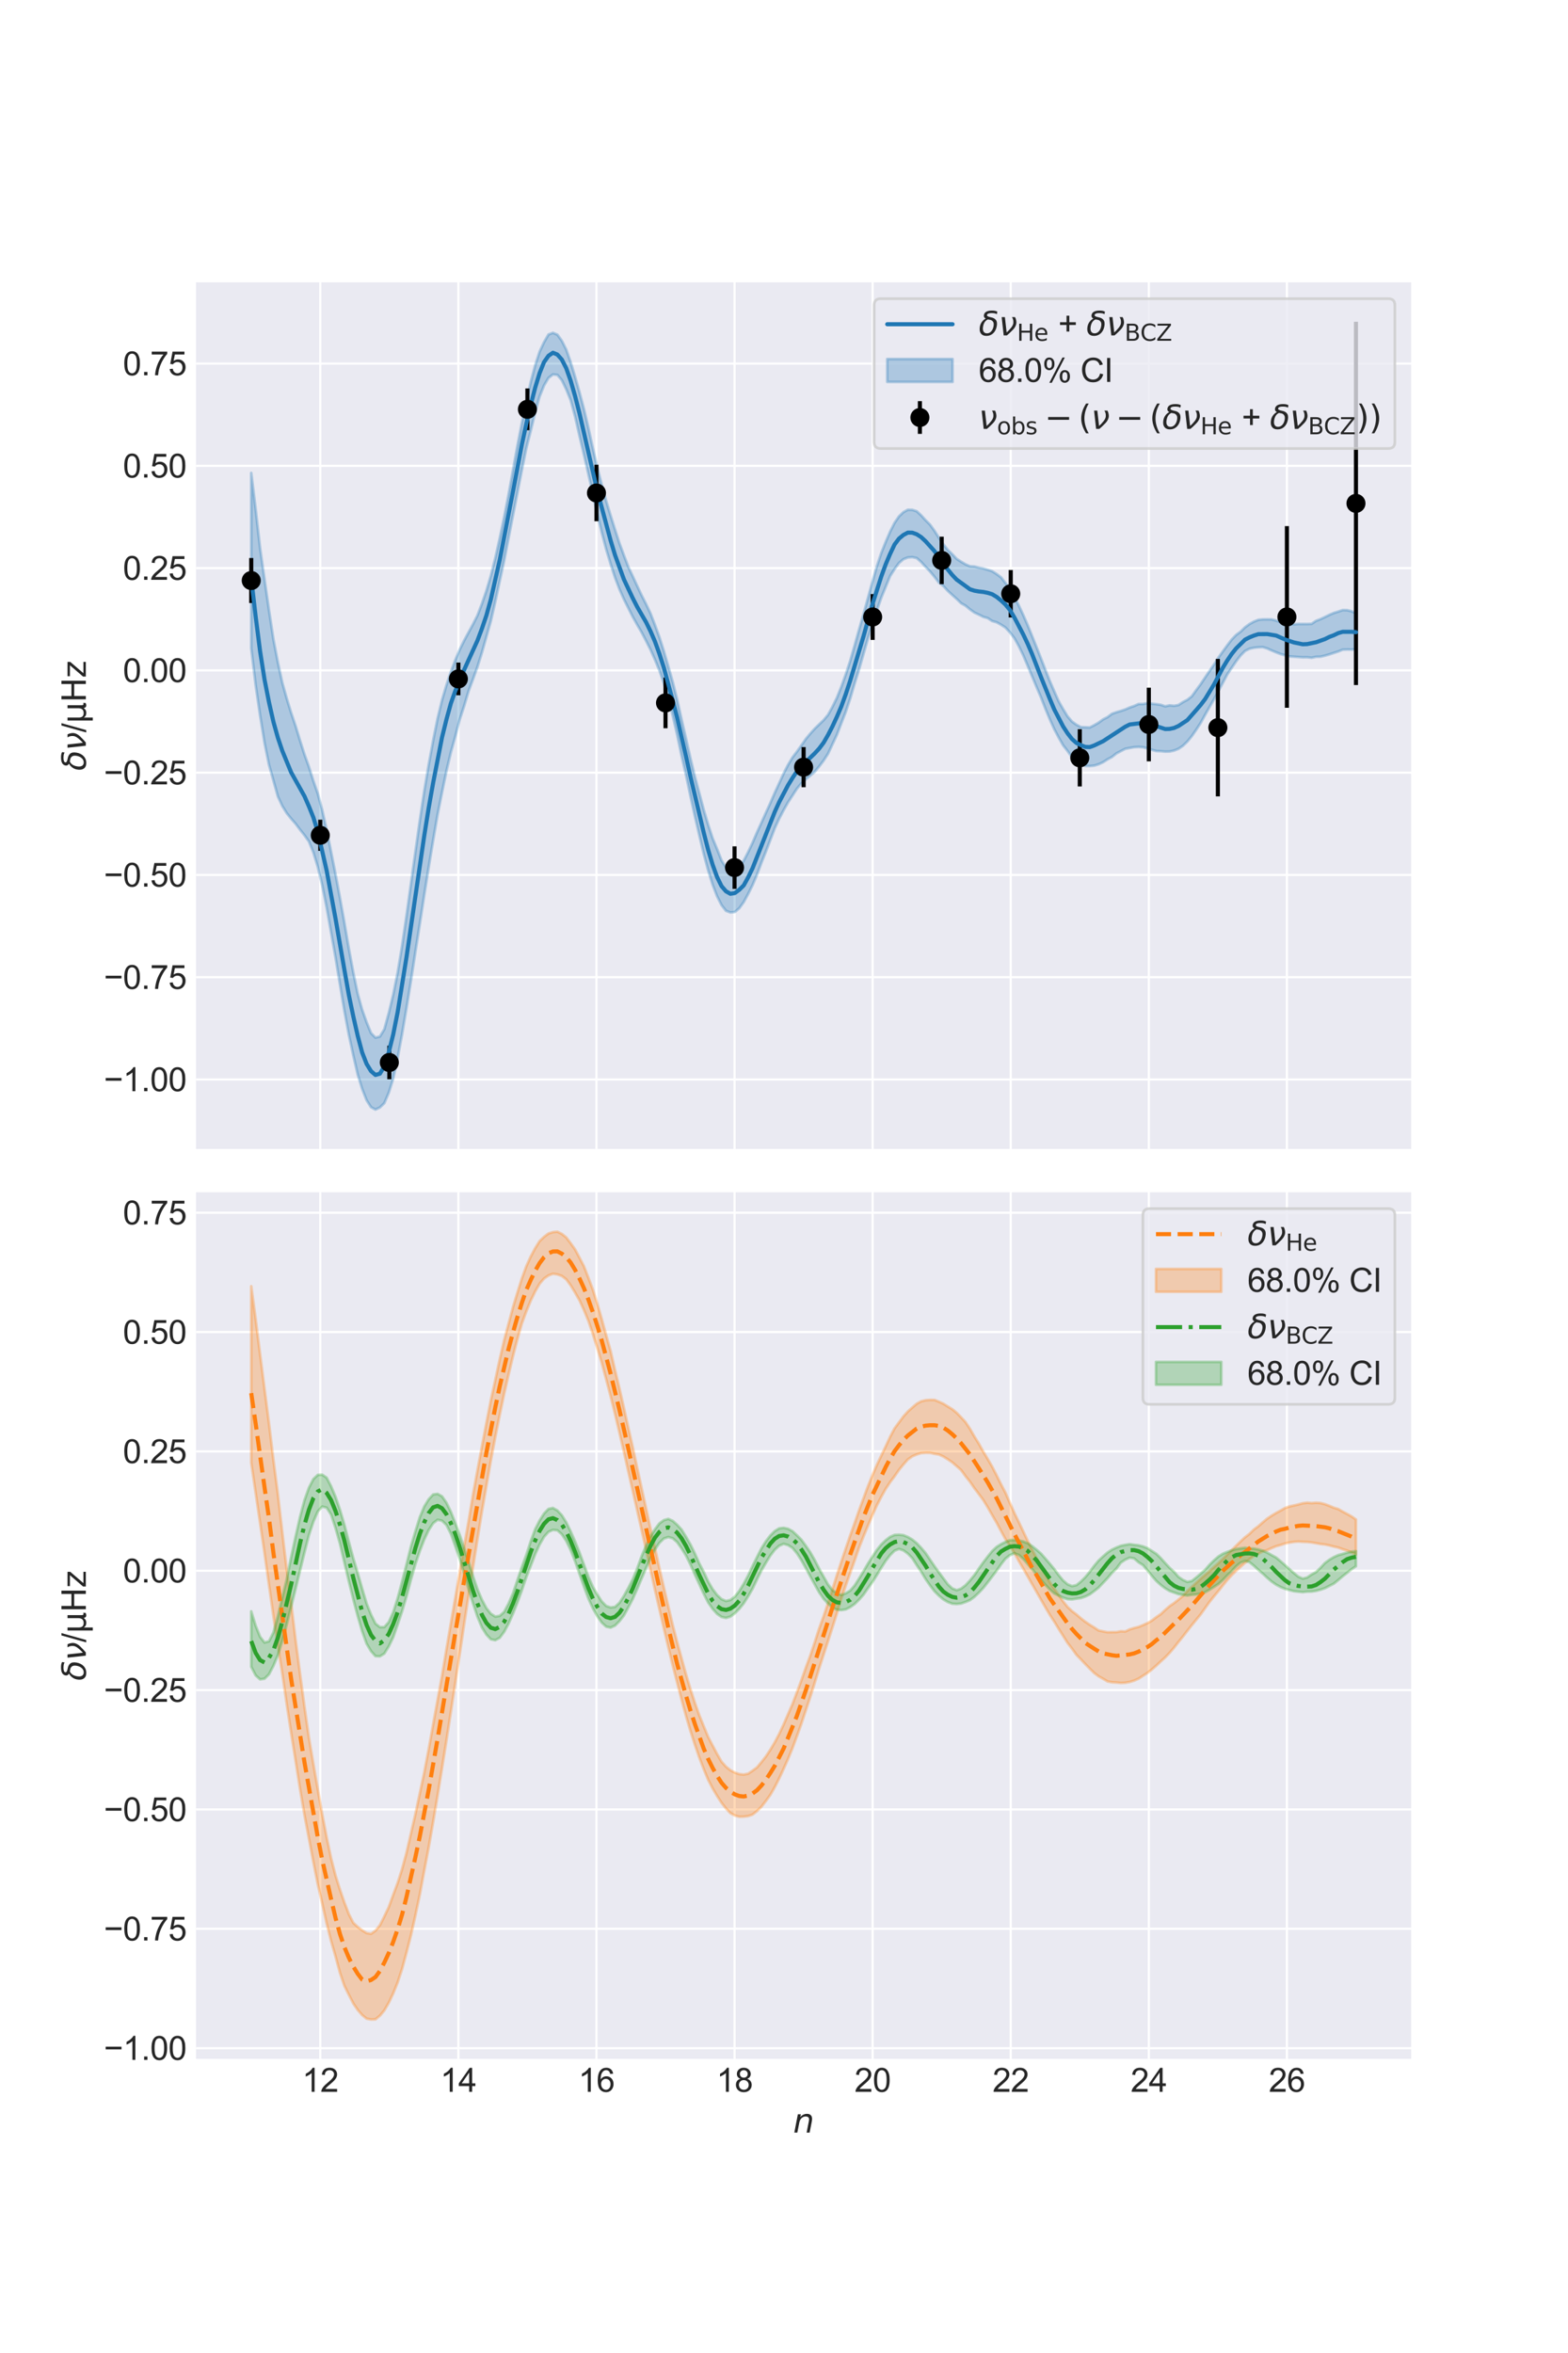 <?xml version="1.0" encoding="utf-8" standalone="no"?>
<!DOCTYPE svg PUBLIC "-//W3C//DTD SVG 1.1//EN"
  "http://www.w3.org/Graphics/SVG/1.1/DTD/svg11.dtd">
<svg xmlns:xlink="http://www.w3.org/1999/xlink" width="576pt" height="864pt" viewBox="0 0 576 864" xmlns="http://www.w3.org/2000/svg" version="1.1">
 <defs>
  <style type="text/css">*{stroke-linejoin: round; stroke-linecap: butt}</style>
 </defs>
 <g id="figure_1">
  <g id="patch_1">
   <path d="M 0 864 
L 576 864 
L 576 0 
L 0 0 
z
" style="fill: #ffffff"/>
  </g>
  <g id="axes_1">
   <g id="patch_2">
    <path d="M 72 421.885 
L 518.4 421.885 
L 518.4 103.68 
L 72 103.68 
z
" style="fill: #eaeaf2"/>
   </g>
   <g id="matplotlib.axis_1">
    <g id="xtick_1">
     <g id="line2d_1">
      <path d="M 117.655 421.885 
L 117.655 103.68 
" clip-path="url(#p9976e34c88)" style="fill: none; stroke: #ffffff; stroke-width: 0.8; stroke-linecap: round"/>
     </g>
     <g id="line2d_2"/>
    </g>
    <g id="xtick_2">
     <g id="line2d_3">
      <path d="M 168.382 421.885 
L 168.382 103.68 
" clip-path="url(#p9976e34c88)" style="fill: none; stroke: #ffffff; stroke-width: 0.8; stroke-linecap: round"/>
     </g>
     <g id="line2d_4"/>
    </g>
    <g id="xtick_3">
     <g id="line2d_5">
      <path d="M 219.109 421.885 
L 219.109 103.68 
" clip-path="url(#p9976e34c88)" style="fill: none; stroke: #ffffff; stroke-width: 0.8; stroke-linecap: round"/>
     </g>
     <g id="line2d_6"/>
    </g>
    <g id="xtick_4">
     <g id="line2d_7">
      <path d="M 269.836 421.885 
L 269.836 103.68 
" clip-path="url(#p9976e34c88)" style="fill: none; stroke: #ffffff; stroke-width: 0.8; stroke-linecap: round"/>
     </g>
     <g id="line2d_8"/>
    </g>
    <g id="xtick_5">
     <g id="line2d_9">
      <path d="M 320.564 421.885 
L 320.564 103.68 
" clip-path="url(#p9976e34c88)" style="fill: none; stroke: #ffffff; stroke-width: 0.8; stroke-linecap: round"/>
     </g>
     <g id="line2d_10"/>
    </g>
    <g id="xtick_6">
     <g id="line2d_11">
      <path d="M 371.291 421.885 
L 371.291 103.68 
" clip-path="url(#p9976e34c88)" style="fill: none; stroke: #ffffff; stroke-width: 0.8; stroke-linecap: round"/>
     </g>
     <g id="line2d_12"/>
    </g>
    <g id="xtick_7">
     <g id="line2d_13">
      <path d="M 422.018 421.885 
L 422.018 103.68 
" clip-path="url(#p9976e34c88)" style="fill: none; stroke: #ffffff; stroke-width: 0.8; stroke-linecap: round"/>
     </g>
     <g id="line2d_14"/>
    </g>
    <g id="xtick_8">
     <g id="line2d_15">
      <path d="M 472.745 421.885 
L 472.745 103.68 
" clip-path="url(#p9976e34c88)" style="fill: none; stroke: #ffffff; stroke-width: 0.8; stroke-linecap: round"/>
     </g>
     <g id="line2d_16"/>
    </g>
   </g>
   <g id="matplotlib.axis_2">
    <g id="ytick_1">
     <g id="line2d_17">
      <path d="M 72 396.38 
L 518.4 396.38 
" clip-path="url(#p9976e34c88)" style="fill: none; stroke: #ffffff; stroke-width: 0.8; stroke-linecap: round"/>
     </g>
     <g id="line2d_18"/>
     <g id="text_1">
      <!-- −1.00 -->
      <g style="fill: #262626" transform="translate(38.138 400.675)scale(0.12 -0.12)">
       <defs>
        <path id="ArialMT-2212" d="M 3381 1997 
L 356 1997 
L 356 2522 
L 3381 2522 
L 3381 1997 
z
" transform="scale(0.016)"/>
        <path id="ArialMT-31" d="M 2384 0 
L 1822 0 
L 1822 3584 
Q 1619 3391 1289 3197 
Q 959 3003 697 2906 
L 697 3450 
Q 1169 3672 1522 3987 
Q 1875 4303 2022 4600 
L 2384 4600 
L 2384 0 
z
" transform="scale(0.016)"/>
        <path id="ArialMT-2e" d="M 581 0 
L 581 641 
L 1222 641 
L 1222 0 
L 581 0 
z
" transform="scale(0.016)"/>
        <path id="ArialMT-30" d="M 266 2259 
Q 266 3072 433 3567 
Q 600 4063 929 4331 
Q 1259 4600 1759 4600 
Q 2128 4600 2406 4451 
Q 2684 4303 2865 4023 
Q 3047 3744 3150 3342 
Q 3253 2941 3253 2259 
Q 3253 1453 3087 958 
Q 2922 463 2592 192 
Q 2263 -78 1759 -78 
Q 1097 -78 719 397 
Q 266 969 266 2259 
z
M 844 2259 
Q 844 1131 1108 757 
Q 1372 384 1759 384 
Q 2147 384 2411 759 
Q 2675 1134 2675 2259 
Q 2675 3391 2411 3762 
Q 2147 4134 1753 4134 
Q 1366 4134 1134 3806 
Q 844 3388 844 2259 
z
" transform="scale(0.016)"/>
       </defs>
       <use xlink:href="#ArialMT-2212"/>
       <use xlink:href="#ArialMT-31" x="58.398"/>
       <use xlink:href="#ArialMT-2e" x="114.014"/>
       <use xlink:href="#ArialMT-30" x="141.797"/>
       <use xlink:href="#ArialMT-30" x="197.412"/>
      </g>
     </g>
    </g>
    <g id="ytick_2">
     <g id="line2d_19">
      <path d="M 72 358.826 
L 518.4 358.826 
" clip-path="url(#p9976e34c88)" style="fill: none; stroke: #ffffff; stroke-width: 0.8; stroke-linecap: round"/>
     </g>
     <g id="line2d_20"/>
     <g id="text_2">
      <!-- −0.75 -->
      <g style="fill: #262626" transform="translate(38.138 363.121)scale(0.12 -0.12)">
       <defs>
        <path id="ArialMT-37" d="M 303 3981 
L 303 4522 
L 3269 4522 
L 3269 4084 
Q 2831 3619 2401 2847 
Q 1972 2075 1738 1259 
Q 1569 684 1522 0 
L 944 0 
Q 953 541 1156 1306 
Q 1359 2072 1739 2783 
Q 2119 3494 2547 3981 
L 303 3981 
z
" transform="scale(0.016)"/>
        <path id="ArialMT-35" d="M 266 1200 
L 856 1250 
Q 922 819 1161 601 
Q 1400 384 1738 384 
Q 2144 384 2425 690 
Q 2706 997 2706 1503 
Q 2706 1984 2436 2262 
Q 2166 2541 1728 2541 
Q 1456 2541 1237 2417 
Q 1019 2294 894 2097 
L 366 2166 
L 809 4519 
L 3088 4519 
L 3088 3981 
L 1259 3981 
L 1013 2750 
Q 1425 3038 1878 3038 
Q 2478 3038 2890 2622 
Q 3303 2206 3303 1553 
Q 3303 931 2941 478 
Q 2500 -78 1738 -78 
Q 1113 -78 717 272 
Q 322 622 266 1200 
z
" transform="scale(0.016)"/>
       </defs>
       <use xlink:href="#ArialMT-2212"/>
       <use xlink:href="#ArialMT-30" x="58.398"/>
       <use xlink:href="#ArialMT-2e" x="114.014"/>
       <use xlink:href="#ArialMT-37" x="141.797"/>
       <use xlink:href="#ArialMT-35" x="197.412"/>
      </g>
     </g>
    </g>
    <g id="ytick_3">
     <g id="line2d_21">
      <path d="M 72 321.273 
L 518.4 321.273 
" clip-path="url(#p9976e34c88)" style="fill: none; stroke: #ffffff; stroke-width: 0.8; stroke-linecap: round"/>
     </g>
     <g id="line2d_22"/>
     <g id="text_3">
      <!-- −0.50 -->
      <g style="fill: #262626" transform="translate(38.138 325.567)scale(0.12 -0.12)">
       <use xlink:href="#ArialMT-2212"/>
       <use xlink:href="#ArialMT-30" x="58.398"/>
       <use xlink:href="#ArialMT-2e" x="114.014"/>
       <use xlink:href="#ArialMT-35" x="141.797"/>
       <use xlink:href="#ArialMT-30" x="197.412"/>
      </g>
     </g>
    </g>
    <g id="ytick_4">
     <g id="line2d_23">
      <path d="M 72 283.719 
L 518.4 283.719 
" clip-path="url(#p9976e34c88)" style="fill: none; stroke: #ffffff; stroke-width: 0.8; stroke-linecap: round"/>
     </g>
     <g id="line2d_24"/>
     <g id="text_4">
      <!-- −0.25 -->
      <g style="fill: #262626" transform="translate(38.138 288.014)scale(0.12 -0.12)">
       <defs>
        <path id="ArialMT-32" d="M 3222 541 
L 3222 0 
L 194 0 
Q 188 203 259 391 
Q 375 700 629 1000 
Q 884 1300 1366 1694 
Q 2113 2306 2375 2664 
Q 2638 3022 2638 3341 
Q 2638 3675 2398 3904 
Q 2159 4134 1775 4134 
Q 1369 4134 1125 3890 
Q 881 3647 878 3216 
L 300 3275 
Q 359 3922 746 4261 
Q 1134 4600 1788 4600 
Q 2447 4600 2831 4234 
Q 3216 3869 3216 3328 
Q 3216 3053 3103 2787 
Q 2991 2522 2730 2228 
Q 2469 1934 1863 1422 
Q 1356 997 1212 845 
Q 1069 694 975 541 
L 3222 541 
z
" transform="scale(0.016)"/>
       </defs>
       <use xlink:href="#ArialMT-2212"/>
       <use xlink:href="#ArialMT-30" x="58.398"/>
       <use xlink:href="#ArialMT-2e" x="114.014"/>
       <use xlink:href="#ArialMT-32" x="141.797"/>
       <use xlink:href="#ArialMT-35" x="197.412"/>
      </g>
     </g>
    </g>
    <g id="ytick_5">
     <g id="line2d_25">
      <path d="M 72 246.165 
L 518.4 246.165 
" clip-path="url(#p9976e34c88)" style="fill: none; stroke: #ffffff; stroke-width: 0.8; stroke-linecap: round"/>
     </g>
     <g id="line2d_26"/>
     <g id="text_5">
      <!-- 0.00 -->
      <g style="fill: #262626" transform="translate(45.147 250.46)scale(0.12 -0.12)">
       <use xlink:href="#ArialMT-30"/>
       <use xlink:href="#ArialMT-2e" x="55.615"/>
       <use xlink:href="#ArialMT-30" x="83.398"/>
       <use xlink:href="#ArialMT-30" x="139.014"/>
      </g>
     </g>
    </g>
    <g id="ytick_6">
     <g id="line2d_27">
      <path d="M 72 208.612 
L 518.4 208.612 
" clip-path="url(#p9976e34c88)" style="fill: none; stroke: #ffffff; stroke-width: 0.8; stroke-linecap: round"/>
     </g>
     <g id="line2d_28"/>
     <g id="text_6">
      <!-- 0.25 -->
      <g style="fill: #262626" transform="translate(45.147 212.906)scale(0.12 -0.12)">
       <use xlink:href="#ArialMT-30"/>
       <use xlink:href="#ArialMT-2e" x="55.615"/>
       <use xlink:href="#ArialMT-32" x="83.398"/>
       <use xlink:href="#ArialMT-35" x="139.014"/>
      </g>
     </g>
    </g>
    <g id="ytick_7">
     <g id="line2d_29">
      <path d="M 72 171.058 
L 518.4 171.058 
" clip-path="url(#p9976e34c88)" style="fill: none; stroke: #ffffff; stroke-width: 0.8; stroke-linecap: round"/>
     </g>
     <g id="line2d_30"/>
     <g id="text_7">
      <!-- 0.50 -->
      <g style="fill: #262626" transform="translate(45.147 175.353)scale(0.12 -0.12)">
       <use xlink:href="#ArialMT-30"/>
       <use xlink:href="#ArialMT-2e" x="55.615"/>
       <use xlink:href="#ArialMT-35" x="83.398"/>
       <use xlink:href="#ArialMT-30" x="139.014"/>
      </g>
     </g>
    </g>
    <g id="ytick_8">
     <g id="line2d_31">
      <path d="M 72 133.504 
L 518.4 133.504 
" clip-path="url(#p9976e34c88)" style="fill: none; stroke: #ffffff; stroke-width: 0.8; stroke-linecap: round"/>
     </g>
     <g id="line2d_32"/>
     <g id="text_8">
      <!-- 0.75 -->
      <g style="fill: #262626" transform="translate(45.147 137.799)scale(0.12 -0.12)">
       <use xlink:href="#ArialMT-30"/>
       <use xlink:href="#ArialMT-2e" x="55.615"/>
       <use xlink:href="#ArialMT-37" x="83.398"/>
       <use xlink:href="#ArialMT-35" x="139.014"/>
      </g>
     </g>
    </g>
    <g id="text_9">
     <!-- $\delta\nu$/$\mathrm{\mu Hz}$ -->
     <g style="fill: #262626" transform="translate(31.618 283.002)rotate(-90)scale(0.12 -0.12)">
      <defs>
       <path id="DejaVuSans-Oblique-3b4" d="M 3472 4053 
Q 3197 4272 2450 4272 
Q 1659 4272 1588 3906 
Q 1531 3619 2328 3469 
Q 2953 3353 3253 3003 
Q 3616 2581 3447 1716 
Q 3284 888 2763 400 
Q 2238 -91 1488 -91 
Q 741 -91 406 400 
Q 72 888 241 1747 
Q 363 2384 891 2900 
Q 1097 3100 1353 3213 
Q 913 3459 1000 3900 
Q 1166 4750 2544 4750 
Q 3234 4750 3566 4531 
L 3472 4053 
z
M 1753 3056 
Q 1525 2966 1306 2738 
Q 969 2384 847 1747 
Q 722 1113 919 756 
Q 1119 397 1584 397 
Q 2044 397 2381 759 
Q 2722 1122 2838 1716 
Q 2956 2338 2731 2638 
Q 2491 2959 2103 2994 
Q 1906 3013 1753 3056 
z
" transform="scale(0.016)"/>
       <path id="DejaVuSans-Oblique-3bd" d="M 959 0 
L 572 3500 
L 1191 3500 
L 1522 563 
Q 1972 950 2391 1488 
Q 2706 1891 2788 2241 
Q 2825 2406 2809 2719 
Q 2794 3091 2544 3500 
L 3125 3500 
L 3125 3500 
Q 3288 3222 3353 2834 
Q 3416 2478 3369 2234 
Q 3250 1622 2719 1075 
Q 2025 363 1572 0 
L 959 0 
z
" transform="scale(0.016)"/>
       <path id="ArialMT-2f" d="M 0 -78 
L 1328 4659 
L 1778 4659 
L 453 -78 
L 0 -78 
z
" transform="scale(0.016)"/>
       <path id="DejaVuSans-3bc" d="M 544 -1331 
L 544 3500 
L 1119 3500 
L 1119 1325 
Q 1119 872 1334 640 
Q 1550 409 1972 409 
Q 2434 409 2667 671 
Q 2900 934 2900 1459 
L 2900 3500 
L 3475 3500 
L 3475 806 
Q 3475 619 3529 530 
Q 3584 441 3700 441 
Q 3728 441 3778 458 
Q 3828 475 3916 513 
L 3916 50 
Q 3788 -22 3673 -56 
Q 3559 -91 3450 -91 
Q 3234 -91 3106 31 
Q 2978 153 2931 403 
Q 2775 156 2548 32 
Q 2322 -91 2016 -91 
Q 1697 -91 1473 31 
Q 1250 153 1119 397 
L 1119 -1331 
L 544 -1331 
z
" transform="scale(0.016)"/>
       <path id="DejaVuSans-48" d="M 628 4666 
L 1259 4666 
L 1259 2753 
L 3553 2753 
L 3553 4666 
L 4184 4666 
L 4184 0 
L 3553 0 
L 3553 2222 
L 1259 2222 
L 1259 0 
L 628 0 
L 628 4666 
z
" transform="scale(0.016)"/>
       <path id="DejaVuSans-7a" d="M 353 3500 
L 3084 3500 
L 3084 2975 
L 922 459 
L 3084 459 
L 3084 0 
L 275 0 
L 275 525 
L 2438 3041 
L 353 3041 
L 353 3500 
z
" transform="scale(0.016)"/>
      </defs>
      <use xlink:href="#DejaVuSans-Oblique-3b4" transform="translate(0 0.781)"/>
      <use xlink:href="#DejaVuSans-Oblique-3bd" transform="translate(61.182 0.781)"/>
      <use xlink:href="#ArialMT-2f" transform="translate(117.041 0.781)"/>
      <use xlink:href="#DejaVuSans-3bc" transform="translate(144.824 0.781)"/>
      <use xlink:href="#DejaVuSans-48" transform="translate(208.447 0.781)"/>
      <use xlink:href="#DejaVuSans-7a" transform="translate(283.643 0.781)"/>
     </g>
    </g>
   </g>
   <g id="PolyCollection_1">
    <defs>
     <path id="m1fb6bba2c9" d="M 92.291 -690.332 
L 92.291 -625.9 
L 93.921 -612.357 
L 95.55 -601.263 
L 97.18 -591.201 
L 98.81 -583.161 
L 100.44 -577.393 
L 102.07 -571.559 
L 103.699 -568.043 
L 105.329 -565.404 
L 106.959 -563.383 
L 108.589 -561.52 
L 110.219 -559.358 
L 111.848 -557.305 
L 113.478 -555.011 
L 115.108 -551.01 
L 116.738 -545.656 
L 118.368 -538.923 
L 119.997 -530.701 
L 121.627 -521.574 
L 123.257 -512.362 
L 124.887 -502.518 
L 126.517 -492.779 
L 128.146 -484.033 
L 129.776 -476.499 
L 131.406 -469.437 
L 133.036 -464.168 
L 134.665 -460.008 
L 136.295 -457.442 
L 137.925 -456.579 
L 139.555 -457.357 
L 141.185 -458.943 
L 142.814 -462.766 
L 144.444 -467.923 
L 146.074 -475.495 
L 147.704 -484.264 
L 149.334 -493.883 
L 150.963 -503.892 
L 152.593 -514.471 
L 154.223 -524.808 
L 155.853 -535.385 
L 157.483 -545.615 
L 159.112 -555.394 
L 160.742 -564.874 
L 162.372 -573.008 
L 164.002 -580.911 
L 165.632 -587.746 
L 167.261 -593.609 
L 168.891 -599.862 
L 170.521 -604.821 
L 172.151 -610.3 
L 173.781 -614.675 
L 175.41 -619.184 
L 177.04 -624.398 
L 178.67 -630.16 
L 180.3 -635.926 
L 181.929 -643.03 
L 183.559 -650.612 
L 185.189 -658.077 
L 186.819 -666.451 
L 188.449 -674.834 
L 190.078 -683.091 
L 191.708 -691.427 
L 193.338 -699.43 
L 194.968 -705.821 
L 196.598 -712.555 
L 198.227 -718.422 
L 199.857 -722.465 
L 201.487 -725.238 
L 203.117 -726.498 
L 204.747 -726.337 
L 206.376 -724.42 
L 208.006 -721.047 
L 209.636 -717.038 
L 211.266 -711.007 
L 212.896 -703.879 
L 214.525 -696.98 
L 216.155 -689.867 
L 217.785 -682.602 
L 219.415 -675.274 
L 221.044 -668.495 
L 222.674 -662.303 
L 224.304 -656.939 
L 225.934 -651.901 
L 227.564 -647.623 
L 229.193 -643.952 
L 230.823 -640.701 
L 232.453 -637.481 
L 234.083 -634.573 
L 235.713 -631.776 
L 237.342 -628.659 
L 238.972 -625.417 
L 240.602 -621.734 
L 242.232 -617.811 
L 243.862 -613.121 
L 245.491 -607.709 
L 247.121 -601.265 
L 248.751 -594.195 
L 250.381 -586.446 
L 252.011 -579.38 
L 253.64 -571.674 
L 255.27 -564.258 
L 256.9 -557.247 
L 258.53 -550.376 
L 260.159 -544.353 
L 261.789 -539.118 
L 263.419 -534.895 
L 265.049 -531.663 
L 266.679 -529.563 
L 268.308 -528.943 
L 269.938 -529.121 
L 271.568 -530.504 
L 273.198 -532.747 
L 274.828 -535.751 
L 276.457 -539.004 
L 278.087 -542.85 
L 279.717 -547.232 
L 281.347 -551.318 
L 282.977 -555.571 
L 284.606 -559.848 
L 286.236 -563.403 
L 287.866 -566.522 
L 289.496 -569.402 
L 291.126 -571.894 
L 292.755 -574.401 
L 294.385 -576.363 
L 296.015 -577.858 
L 297.645 -579.189 
L 299.274 -580.581 
L 300.904 -582.549 
L 302.534 -584.702 
L 304.164 -587.202 
L 305.794 -590.684 
L 307.423 -594.176 
L 309.053 -598.426 
L 310.683 -602.606 
L 312.313 -607.472 
L 313.943 -613.007 
L 315.572 -618.185 
L 317.202 -623.881 
L 318.832 -629.554 
L 320.462 -634.812 
L 322.092 -639.781 
L 323.721 -644.502 
L 325.351 -648.485 
L 326.981 -652.471 
L 328.611 -655.025 
L 330.241 -657.278 
L 331.87 -658.661 
L 333.5 -659.298 
L 335.13 -659.421 
L 336.76 -659.068 
L 338.389 -657.639 
L 340.019 -655.832 
L 341.649 -654.162 
L 343.279 -652.186 
L 344.909 -650.071 
L 346.538 -648.817 
L 348.168 -647.031 
L 349.798 -645.545 
L 351.428 -644.09 
L 353.058 -642.498 
L 354.687 -641.591 
L 356.317 -640.242 
L 357.947 -639.066 
L 359.577 -638.317 
L 361.207 -637.49 
L 362.836 -637.039 
L 364.466 -635.961 
L 366.096 -635.511 
L 367.726 -634.614 
L 369.356 -633.555 
L 370.985 -631.795 
L 372.615 -629.679 
L 374.245 -626.761 
L 375.875 -623.388 
L 377.504 -619.567 
L 379.134 -615.659 
L 380.764 -611.761 
L 382.394 -607.95 
L 384.024 -603.772 
L 385.653 -599.865 
L 387.283 -596.239 
L 388.913 -593.161 
L 390.543 -590.309 
L 392.173 -588.236 
L 393.802 -585.925 
L 395.432 -584.34 
L 397.062 -583.692 
L 398.692 -582.753 
L 400.322 -582.716 
L 401.951 -582.878 
L 403.581 -583.367 
L 405.211 -584.122 
L 406.841 -585.172 
L 408.471 -586.045 
L 410.1 -587.344 
L 411.73 -588.193 
L 413.36 -589.049 
L 414.99 -589.356 
L 416.619 -589.646 
L 418.249 -589.732 
L 419.879 -589.617 
L 421.509 -589.191 
L 423.139 -588.674 
L 424.768 -588.232 
L 426.398 -588.173 
L 428.028 -588.008 
L 429.658 -588.045 
L 431.288 -588.408 
L 432.917 -589.046 
L 434.547 -590.158 
L 436.177 -591.726 
L 437.807 -593.698 
L 439.437 -596.045 
L 441.066 -598.548 
L 442.696 -601.528 
L 444.326 -604.385 
L 445.956 -607.238 
L 447.586 -610.261 
L 449.215 -613.307 
L 450.845 -616.368 
L 452.475 -618.802 
L 454.105 -621.197 
L 455.735 -623.318 
L 457.364 -624.974 
L 458.994 -625.781 
L 460.624 -626.152 
L 462.254 -626.314 
L 463.883 -626.38 
L 465.513 -625.886 
L 467.143 -625.148 
L 468.773 -624.469 
L 470.403 -623.848 
L 472.032 -623.41 
L 473.662 -622.976 
L 475.292 -622.864 
L 476.922 -622.743 
L 478.552 -622.63 
L 480.181 -622.648 
L 481.811 -622.47 
L 483.441 -622.817 
L 485.071 -622.857 
L 486.701 -623.246 
L 488.33 -623.715 
L 489.96 -624.248 
L 491.59 -624.772 
L 493.22 -625.451 
L 494.85 -625.51 
L 496.479 -625.493 
L 498.109 -625.574 
L 498.109 -638.786 
L 498.109 -638.786 
L 496.479 -639.547 
L 494.85 -639.947 
L 493.22 -639.974 
L 491.59 -639.414 
L 489.96 -638.917 
L 488.33 -638.219 
L 486.701 -637.421 
L 485.071 -636.654 
L 483.441 -636.031 
L 481.811 -634.926 
L 480.181 -634.872 
L 478.552 -634.884 
L 476.922 -634.878 
L 475.292 -634.75 
L 473.662 -634.901 
L 472.032 -635.358 
L 470.403 -635.551 
L 468.773 -636.149 
L 467.143 -636.539 
L 465.513 -636.583 
L 463.883 -636.559 
L 462.254 -636.406 
L 460.624 -635.755 
L 458.994 -634.851 
L 457.364 -633.659 
L 455.735 -632.059 
L 454.105 -630.861 
L 452.475 -629.181 
L 450.845 -627.052 
L 449.215 -624.814 
L 447.586 -622.535 
L 445.956 -619.985 
L 444.326 -617.618 
L 442.696 -615.248 
L 441.066 -612.797 
L 439.437 -610.597 
L 437.807 -608.326 
L 436.177 -607.046 
L 434.547 -606.194 
L 432.917 -605.127 
L 431.288 -604.83 
L 429.658 -605.002 
L 428.028 -604.631 
L 426.398 -605.209 
L 424.768 -605.431 
L 423.139 -605.617 
L 421.509 -605.802 
L 419.879 -605.5 
L 418.249 -605.492 
L 416.619 -604.761 
L 414.99 -604.207 
L 413.36 -603.501 
L 411.73 -602.947 
L 410.1 -602.47 
L 408.471 -601.893 
L 406.841 -600.666 
L 405.211 -599.848 
L 403.581 -598.646 
L 401.951 -597.709 
L 400.322 -596.873 
L 398.692 -596.952 
L 397.062 -597.009 
L 395.432 -597.882 
L 393.802 -599.04 
L 392.173 -600.94 
L 390.543 -603.598 
L 388.913 -606.483 
L 387.283 -610.151 
L 385.653 -613.916 
L 384.024 -618.037 
L 382.394 -622.257 
L 380.764 -626.388 
L 379.134 -630.458 
L 377.504 -634.447 
L 375.875 -638.207 
L 374.245 -641.689 
L 372.615 -644.869 
L 370.985 -647.825 
L 369.356 -649.915 
L 367.726 -652.013 
L 366.096 -653.223 
L 364.466 -654.252 
L 362.836 -654.782 
L 361.207 -655.259 
L 359.577 -655.571 
L 357.947 -655.98 
L 356.317 -656.063 
L 354.687 -656.779 
L 353.058 -657.743 
L 351.428 -658.789 
L 349.798 -660.521 
L 348.168 -662.081 
L 346.538 -664.143 
L 344.909 -666.541 
L 343.279 -669.08 
L 341.649 -671.35 
L 340.019 -672.964 
L 338.389 -674.766 
L 336.76 -676.278 
L 335.13 -676.793 
L 333.5 -676.831 
L 331.87 -675.935 
L 330.241 -674.382 
L 328.611 -672.012 
L 326.981 -668.777 
L 325.351 -664.987 
L 323.721 -660.922 
L 322.092 -656.013 
L 320.462 -650.348 
L 318.832 -644.394 
L 317.202 -638.493 
L 315.572 -632.837 
L 313.943 -627.003 
L 312.313 -621.304 
L 310.683 -616.381 
L 309.053 -611.85 
L 307.423 -607.777 
L 305.794 -604.455 
L 304.164 -601.502 
L 302.534 -599.566 
L 300.904 -598 
L 299.274 -596.421 
L 297.645 -594.609 
L 296.015 -592.66 
L 294.385 -590.293 
L 292.755 -588.017 
L 291.126 -585.871 
L 289.496 -583.173 
L 287.866 -580.002 
L 286.236 -576.44 
L 284.606 -572.902 
L 282.977 -569.142 
L 281.347 -565.572 
L 279.717 -561.953 
L 278.087 -558.381 
L 276.457 -554.589 
L 274.828 -551.11 
L 273.198 -547.98 
L 271.568 -545.518 
L 269.938 -544.417 
L 268.308 -544.257 
L 266.679 -545.438 
L 265.049 -548.082 
L 263.419 -552.242 
L 261.789 -556.159 
L 260.159 -561.139 
L 258.53 -566.577 
L 256.9 -572.717 
L 255.27 -578.778 
L 253.64 -585.542 
L 252.011 -592.739 
L 250.381 -599.802 
L 248.751 -607.109 
L 247.121 -613.603 
L 245.491 -619.32 
L 243.862 -624.922 
L 242.232 -630.042 
L 240.602 -634.514 
L 238.972 -638.743 
L 237.342 -642.165 
L 235.713 -645.369 
L 234.083 -648.834 
L 232.453 -652.348 
L 230.823 -655.818 
L 229.193 -660.1 
L 227.564 -664.512 
L 225.934 -669.528 
L 224.304 -674.717 
L 222.674 -680.073 
L 221.044 -686.02 
L 219.415 -692.374 
L 217.785 -699.438 
L 216.155 -706.84 
L 214.525 -713.755 
L 212.896 -719.892 
L 211.266 -725.606 
L 209.636 -730.997 
L 208.006 -735.643 
L 206.376 -738.875 
L 204.747 -741.121 
L 203.117 -741.792 
L 201.487 -741.173 
L 199.857 -738.371 
L 198.227 -734.885 
L 196.598 -729.873 
L 194.968 -723.754 
L 193.338 -716.276 
L 191.708 -708.715 
L 190.078 -700.326 
L 188.449 -691.336 
L 186.819 -682.453 
L 185.189 -674.051 
L 183.559 -666.28 
L 181.929 -659.029 
L 180.3 -652.585 
L 178.67 -647.075 
L 177.04 -642.348 
L 175.41 -638.068 
L 173.781 -634.84 
L 172.151 -631.848 
L 170.521 -628.82 
L 168.891 -625.53 
L 167.261 -621.671 
L 165.632 -617.323 
L 164.002 -612.452 
L 162.372 -606.912 
L 160.742 -600.188 
L 159.112 -592.06 
L 157.483 -583.278 
L 155.853 -573.567 
L 154.223 -562.739 
L 152.593 -551.25 
L 150.963 -539.554 
L 149.334 -527.867 
L 147.704 -516.678 
L 146.074 -506.902 
L 144.444 -498.762 
L 142.814 -492.025 
L 141.185 -486.072 
L 139.555 -483.401 
L 137.925 -482.99 
L 136.295 -484.643 
L 134.665 -488.652 
L 133.036 -493.253 
L 131.406 -499.095 
L 129.776 -506.962 
L 128.146 -515.686 
L 126.517 -525.233 
L 124.887 -534.304 
L 123.257 -543.012 
L 121.627 -551.178 
L 119.997 -559.279 
L 118.368 -566.566 
L 116.738 -572.627 
L 115.108 -577.292 
L 113.478 -582.444 
L 111.848 -586.976 
L 110.219 -592.082 
L 108.589 -597.419 
L 106.959 -602.254 
L 105.329 -607.538 
L 103.699 -613.352 
L 102.07 -620.803 
L 100.44 -629.289 
L 98.81 -640 
L 97.18 -651.221 
L 95.55 -662.702 
L 93.921 -676.99 
L 92.291 -690.332 
z
" style="stroke: #1f77b4; stroke-opacity: 0.3"/>
    </defs>
    <g clip-path="url(#p9976e34c88)">
     <use xlink:href="#m1fb6bba2c9" x="0" y="864" style="fill: #1f77b4; fill-opacity: 0.3; stroke: #1f77b4; stroke-opacity: 0.3"/>
    </g>
   </g>
   <g id="LineCollection_1">
    <path d="M 92.291 221.431 
L 92.291 204.908 
" clip-path="url(#p9976e34c88)" style="fill: none; stroke: #000000; stroke-width: 1.5"/>
    <path d="M 117.655 312.417 
L 117.655 301 
" clip-path="url(#p9976e34c88)" style="fill: none; stroke: #000000; stroke-width: 1.5"/>
    <path d="M 143.018 396.294 
L 143.018 383.976 
" clip-path="url(#p9976e34c88)" style="fill: none; stroke: #000000; stroke-width: 1.5"/>
    <path d="M 168.382 255.302 
L 168.382 243.285 
" clip-path="url(#p9976e34c88)" style="fill: none; stroke: #000000; stroke-width: 1.5"/>
    <path d="M 193.745 157.958 
L 193.745 142.636 
" clip-path="url(#p9976e34c88)" style="fill: none; stroke: #000000; stroke-width: 1.5"/>
    <path d="M 219.109 191.383 
L 219.109 170.653 
" clip-path="url(#p9976e34c88)" style="fill: none; stroke: #000000; stroke-width: 1.5"/>
    <path d="M 244.473 267.41 
L 244.473 248.784 
" clip-path="url(#p9976e34c88)" style="fill: none; stroke: #000000; stroke-width: 1.5"/>
    <path d="M 269.836 326.388 
L 269.836 310.766 
" clip-path="url(#p9976e34c88)" style="fill: none; stroke: #000000; stroke-width: 1.5"/>
    <path d="M 295.2 289.057 
L 295.2 274.336 
" clip-path="url(#p9976e34c88)" style="fill: none; stroke: #000000; stroke-width: 1.5"/>
    <path d="M 320.564 234.966 
L 320.564 218.142 
" clip-path="url(#p9976e34c88)" style="fill: none; stroke: #000000; stroke-width: 1.5"/>
    <path d="M 345.927 214.486 
L 345.927 197.061 
" clip-path="url(#p9976e34c88)" style="fill: none; stroke: #000000; stroke-width: 1.5"/>
    <path d="M 371.291 226.735 
L 371.291 209.31 
" clip-path="url(#p9976e34c88)" style="fill: none; stroke: #000000; stroke-width: 1.5"/>
    <path d="M 396.655 288.785 
L 396.655 267.755 
" clip-path="url(#p9976e34c88)" style="fill: none; stroke: #000000; stroke-width: 1.5"/>
    <path d="M 422.018 279.546 
L 422.018 252.507 
" clip-path="url(#p9976e34c88)" style="fill: none; stroke: #000000; stroke-width: 1.5"/>
    <path d="M 447.382 292.421 
L 447.382 241.949 
" clip-path="url(#p9976e34c88)" style="fill: none; stroke: #000000; stroke-width: 1.5"/>
    <path d="M 472.745 259.884 
L 472.745 193.188 
" clip-path="url(#p9976e34c88)" style="fill: none; stroke: #000000; stroke-width: 1.5"/>
    <path d="M 498.109 251.535 
L 498.109 118.144 
" clip-path="url(#p9976e34c88)" style="fill: none; stroke: #000000; stroke-width: 1.5"/>
   </g>
   <g id="line2d_33">
    <path d="M 92.291 212.399 
L 93.921 226.456 
L 95.55 239.163 
L 97.18 249.562 
L 98.81 257.824 
L 100.44 265.042 
L 102.07 270.868 
L 103.699 275.693 
L 106.959 283.625 
L 111.848 292.376 
L 113.478 296.095 
L 115.108 300.145 
L 116.738 305.422 
L 119.997 319.693 
L 123.257 337.305 
L 126.517 356.114 
L 128.146 365.31 
L 129.776 373.196 
L 131.406 380.346 
L 133.036 386.452 
L 134.665 390.642 
L 136.295 393.309 
L 137.925 394.711 
L 139.555 394.246 
L 141.185 391.545 
L 142.814 386.384 
L 144.444 379.841 
L 146.074 371.646 
L 149.334 351.415 
L 155.853 306.831 
L 157.483 296.626 
L 159.112 287.441 
L 162.372 270.783 
L 164.002 264.176 
L 165.632 258.255 
L 167.261 253.676 
L 170.521 245.897 
L 175.41 235.16 
L 177.04 230.796 
L 178.67 226.004 
L 180.3 220.127 
L 183.559 205.694 
L 188.449 180.399 
L 191.708 163.175 
L 193.338 155.578 
L 194.968 148.66 
L 196.598 142.326 
L 198.227 136.998 
L 199.857 132.943 
L 201.487 130.644 
L 203.117 129.521 
L 204.747 130.196 
L 206.376 132.022 
L 208.006 135.217 
L 209.636 139.821 
L 211.266 145.505 
L 212.896 151.869 
L 216.155 166.147 
L 219.415 180.282 
L 224.304 198.446 
L 225.934 203.836 
L 229.193 212.756 
L 232.453 219.672 
L 234.083 222.86 
L 237.342 228.479 
L 238.972 231.806 
L 240.602 235.58 
L 242.232 240.075 
L 243.862 245.161 
L 247.121 257.208 
L 248.751 263.543 
L 252.011 277.794 
L 253.64 285.19 
L 258.53 305.824 
L 260.159 312.129 
L 261.789 317.537 
L 263.419 322.046 
L 265.049 325.372 
L 266.679 327.271 
L 268.308 328.192 
L 269.938 327.915 
L 271.568 326.714 
L 273.198 325.107 
L 274.828 322.163 
L 276.457 318.79 
L 284.606 298.099 
L 286.236 294.514 
L 289.496 288.303 
L 291.126 285.658 
L 292.755 283.235 
L 294.385 281.366 
L 299.274 276.649 
L 300.904 274.884 
L 302.534 272.724 
L 304.164 269.904 
L 305.794 266.737 
L 307.423 263.218 
L 309.053 259.403 
L 310.683 254.905 
L 312.313 249.966 
L 317.202 233.673 
L 320.462 221.971 
L 323.721 211.712 
L 325.351 207.231 
L 326.981 203.391 
L 328.611 199.939 
L 330.241 197.771 
L 331.87 196.432 
L 333.5 195.567 
L 335.13 195.6 
L 336.76 196.185 
L 338.389 197.228 
L 340.019 198.751 
L 343.279 202.364 
L 348.168 209.116 
L 349.798 211.119 
L 351.428 212.825 
L 354.687 215.187 
L 356.317 216.372 
L 357.947 216.902 
L 359.577 217.187 
L 361.207 217.358 
L 362.836 217.685 
L 364.466 218.186 
L 366.096 219.171 
L 367.726 220.48 
L 369.356 221.998 
L 370.985 223.962 
L 372.615 226.718 
L 375.875 232.942 
L 377.504 236.376 
L 379.134 240.18 
L 382.394 248.574 
L 385.653 256.648 
L 387.283 260.512 
L 390.543 266.762 
L 392.173 269.275 
L 393.802 271.366 
L 395.432 272.806 
L 397.062 273.618 
L 398.692 274.262 
L 400.322 274.324 
L 401.951 273.73 
L 405.211 272.167 
L 413.36 266.843 
L 414.99 266.031 
L 419.879 265.428 
L 421.509 265.516 
L 423.139 265.787 
L 424.768 266.63 
L 428.028 267.695 
L 429.658 267.648 
L 431.288 267.299 
L 432.917 266.567 
L 436.177 264.417 
L 439.437 260.719 
L 441.066 258.834 
L 442.696 256.694 
L 445.956 251.344 
L 449.215 245.18 
L 450.845 242.505 
L 452.475 240.102 
L 454.105 238.07 
L 457.364 234.873 
L 458.994 234.039 
L 460.624 233.375 
L 462.254 232.859 
L 465.513 232.831 
L 468.773 233.365 
L 472.032 234.8 
L 475.292 235.898 
L 478.552 236.57 
L 480.181 236.502 
L 483.441 235.831 
L 486.701 234.678 
L 488.33 233.868 
L 489.96 233.259 
L 491.59 232.473 
L 493.22 231.998 
L 496.479 231.997 
L 498.109 232.139 
L 498.109 232.139 
" clip-path="url(#p9976e34c88)" style="fill: none; stroke: #1f77b4; stroke-width: 1.5; stroke-linecap: round"/>
   </g>
   <g id="line2d_34">
    <defs>
     <path id="m72de235ea0" d="M 0 3 
C 0.796 3 1.559 2.684 2.121 2.121 
C 2.684 1.559 3 0.796 3 0 
C 3 -0.796 2.684 -1.559 2.121 -2.121 
C 1.559 -2.684 0.796 -3 0 -3 
C -0.796 -3 -1.559 -2.684 -2.121 -2.121 
C -2.684 -1.559 -3 -0.796 -3 0 
C -3 0.796 -2.684 1.559 -2.121 2.121 
C -1.559 2.684 -0.796 3 0 3 
z
" style="stroke: #000000"/>
    </defs>
    <g clip-path="url(#p9976e34c88)">
     <use xlink:href="#m72de235ea0" x="92.291" y="213.169" style="stroke: #000000"/>
     <use xlink:href="#m72de235ea0" x="117.655" y="306.708" style="stroke: #000000"/>
     <use xlink:href="#m72de235ea0" x="143.018" y="390.135" style="stroke: #000000"/>
     <use xlink:href="#m72de235ea0" x="168.382" y="249.294" style="stroke: #000000"/>
     <use xlink:href="#m72de235ea0" x="193.745" y="150.297" style="stroke: #000000"/>
     <use xlink:href="#m72de235ea0" x="219.109" y="181.018" style="stroke: #000000"/>
     <use xlink:href="#m72de235ea0" x="244.473" y="258.097" style="stroke: #000000"/>
     <use xlink:href="#m72de235ea0" x="269.836" y="318.577" style="stroke: #000000"/>
     <use xlink:href="#m72de235ea0" x="295.2" y="281.696" style="stroke: #000000"/>
     <use xlink:href="#m72de235ea0" x="320.564" y="226.554" style="stroke: #000000"/>
     <use xlink:href="#m72de235ea0" x="345.927" y="205.773" style="stroke: #000000"/>
     <use xlink:href="#m72de235ea0" x="371.291" y="218.022" style="stroke: #000000"/>
     <use xlink:href="#m72de235ea0" x="396.655" y="278.27" style="stroke: #000000"/>
     <use xlink:href="#m72de235ea0" x="422.018" y="266.027" style="stroke: #000000"/>
     <use xlink:href="#m72de235ea0" x="447.382" y="267.185" style="stroke: #000000"/>
     <use xlink:href="#m72de235ea0" x="472.745" y="226.536" style="stroke: #000000"/>
     <use xlink:href="#m72de235ea0" x="498.109" y="184.839" style="stroke: #000000"/>
    </g>
   </g>
   <g id="patch_3">
    <path d="M 72 421.885 
L 72 103.68 
" style="fill: none"/>
   </g>
   <g id="patch_4">
    <path d="M 518.4 421.885 
L 518.4 103.68 
" style="fill: none"/>
   </g>
   <g id="patch_5">
    <path d="M 72 421.885 
L 518.4 421.885 
" style="fill: none"/>
   </g>
   <g id="patch_6">
    <path d="M 72 103.68 
L 518.4 103.68 
" style="fill: none"/>
   </g>
   <g id="legend_1">
    <g id="patch_7">
     <path d="M 323.52 164.694 
L 510 164.694 
Q 512.4 164.694 512.4 162.294 
L 512.4 112.08 
Q 512.4 109.68 510 109.68 
L 323.52 109.68 
Q 321.12 109.68 321.12 112.08 
L 321.12 162.294 
Q 321.12 164.694 323.52 164.694 
z
" style="fill: #eaeaf2; opacity: 0.8; stroke: #cccccc; stroke-linejoin: miter"/>
    </g>
    <g id="line2d_35">
     <path d="M 325.92 119.055 
L 337.92 119.055 
L 349.92 119.055 
" style="fill: none; stroke: #1f77b4; stroke-width: 1.5; stroke-linecap: round"/>
    </g>
    <g id="text_10">
     <!-- $\delta\nu_\mathrm{He}$ + $\delta\nu_\mathrm{BCZ}$ -->
     <g style="fill: #262626" transform="translate(359.52 123.255)scale(0.12 -0.12)">
      <defs>
       <path id="DejaVuSans-65" d="M 3597 1894 
L 3597 1613 
L 953 1613 
Q 991 1019 1311 708 
Q 1631 397 2203 397 
Q 2534 397 2845 478 
Q 3156 559 3463 722 
L 3463 178 
Q 3153 47 2828 -22 
Q 2503 -91 2169 -91 
Q 1331 -91 842 396 
Q 353 884 353 1716 
Q 353 2575 817 3079 
Q 1281 3584 2069 3584 
Q 2775 3584 3186 3129 
Q 3597 2675 3597 1894 
z
M 3022 2063 
Q 3016 2534 2758 2815 
Q 2500 3097 2075 3097 
Q 1594 3097 1305 2825 
Q 1016 2553 972 2059 
L 3022 2063 
z
" transform="scale(0.016)"/>
       <path id="ArialMT-20" transform="scale(0.016)"/>
       <path id="ArialMT-2b" d="M 1603 741 
L 1603 1997 
L 356 1997 
L 356 2522 
L 1603 2522 
L 1603 3769 
L 2134 3769 
L 2134 2522 
L 3381 2522 
L 3381 1997 
L 2134 1997 
L 2134 741 
L 1603 741 
z
" transform="scale(0.016)"/>
       <path id="DejaVuSans-42" d="M 1259 2228 
L 1259 519 
L 2272 519 
Q 2781 519 3026 730 
Q 3272 941 3272 1375 
Q 3272 1813 3026 2020 
Q 2781 2228 2272 2228 
L 1259 2228 
z
M 1259 4147 
L 1259 2741 
L 2194 2741 
Q 2656 2741 2882 2914 
Q 3109 3088 3109 3444 
Q 3109 3797 2882 3972 
Q 2656 4147 2194 4147 
L 1259 4147 
z
M 628 4666 
L 2241 4666 
Q 2963 4666 3353 4366 
Q 3744 4066 3744 3513 
Q 3744 3084 3544 2831 
Q 3344 2578 2956 2516 
Q 3422 2416 3680 2098 
Q 3938 1781 3938 1306 
Q 3938 681 3513 340 
Q 3088 0 2303 0 
L 628 0 
L 628 4666 
z
" transform="scale(0.016)"/>
       <path id="DejaVuSans-43" d="M 4122 4306 
L 4122 3641 
Q 3803 3938 3442 4084 
Q 3081 4231 2675 4231 
Q 1875 4231 1450 3742 
Q 1025 3253 1025 2328 
Q 1025 1406 1450 917 
Q 1875 428 2675 428 
Q 3081 428 3442 575 
Q 3803 722 4122 1019 
L 4122 359 
Q 3791 134 3420 21 
Q 3050 -91 2638 -91 
Q 1578 -91 968 557 
Q 359 1206 359 2328 
Q 359 3453 968 4101 
Q 1578 4750 2638 4750 
Q 3056 4750 3426 4639 
Q 3797 4528 4122 4306 
z
" transform="scale(0.016)"/>
       <path id="DejaVuSans-5a" d="M 359 4666 
L 4025 4666 
L 4025 4184 
L 1075 531 
L 4097 531 
L 4097 0 
L 288 0 
L 288 481 
L 3238 4134 
L 359 4134 
L 359 4666 
z
" transform="scale(0.016)"/>
      </defs>
      <use xlink:href="#DejaVuSans-Oblique-3b4" transform="translate(0 0.781)"/>
      <use xlink:href="#DejaVuSans-Oblique-3bd" transform="translate(61.182 0.781)"/>
      <use xlink:href="#DejaVuSans-48" transform="translate(117.041 -15.625)scale(0.7)"/>
      <use xlink:href="#DejaVuSans-65" transform="translate(169.678 -15.625)scale(0.7)"/>
      <use xlink:href="#ArialMT-20" transform="translate(215.479 0.781)"/>
      <use xlink:href="#ArialMT-2b" transform="translate(243.262 0.781)"/>
      <use xlink:href="#ArialMT-20" transform="translate(301.66 0.781)"/>
      <use xlink:href="#DejaVuSans-Oblique-3b4" transform="translate(329.443 0.781)"/>
      <use xlink:href="#DejaVuSans-Oblique-3bd" transform="translate(390.625 0.781)"/>
      <use xlink:href="#DejaVuSans-42" transform="translate(446.484 -15.625)scale(0.7)"/>
      <use xlink:href="#DejaVuSans-43" transform="translate(494.507 -15.625)scale(0.7)"/>
      <use xlink:href="#DejaVuSans-5a" transform="translate(543.384 -15.625)scale(0.7)"/>
     </g>
    </g>
    <g id="patch_8">
     <path d="M 325.92 140.229 
L 349.92 140.229 
L 349.92 131.829 
L 325.92 131.829 
z
" style="fill: #1f77b4; fill-opacity: 0.3; stroke: #1f77b4; stroke-opacity: 0.3; stroke-linejoin: miter"/>
    </g>
    <g id="text_11">
     <!-- 68.0% CI -->
     <g style="fill: #262626" transform="translate(359.52 140.229)scale(0.12 -0.12)">
      <defs>
       <path id="ArialMT-36" d="M 3184 3459 
L 2625 3416 
Q 2550 3747 2413 3897 
Q 2184 4138 1850 4138 
Q 1581 4138 1378 3988 
Q 1113 3794 959 3422 
Q 806 3050 800 2363 
Q 1003 2672 1297 2822 
Q 1591 2972 1913 2972 
Q 2475 2972 2870 2558 
Q 3266 2144 3266 1488 
Q 3266 1056 3080 686 
Q 2894 316 2569 119 
Q 2244 -78 1831 -78 
Q 1128 -78 684 439 
Q 241 956 241 2144 
Q 241 3472 731 4075 
Q 1159 4600 1884 4600 
Q 2425 4600 2770 4297 
Q 3116 3994 3184 3459 
z
M 888 1484 
Q 888 1194 1011 928 
Q 1134 663 1356 523 
Q 1578 384 1822 384 
Q 2178 384 2434 671 
Q 2691 959 2691 1453 
Q 2691 1928 2437 2201 
Q 2184 2475 1800 2475 
Q 1419 2475 1153 2201 
Q 888 1928 888 1484 
z
" transform="scale(0.016)"/>
       <path id="ArialMT-38" d="M 1131 2484 
Q 781 2613 612 2850 
Q 444 3088 444 3419 
Q 444 3919 803 4259 
Q 1163 4600 1759 4600 
Q 2359 4600 2725 4251 
Q 3091 3903 3091 3403 
Q 3091 3084 2923 2848 
Q 2756 2613 2416 2484 
Q 2838 2347 3058 2040 
Q 3278 1734 3278 1309 
Q 3278 722 2862 322 
Q 2447 -78 1769 -78 
Q 1091 -78 675 323 
Q 259 725 259 1325 
Q 259 1772 486 2073 
Q 713 2375 1131 2484 
z
M 1019 3438 
Q 1019 3113 1228 2906 
Q 1438 2700 1772 2700 
Q 2097 2700 2305 2904 
Q 2513 3109 2513 3406 
Q 2513 3716 2298 3927 
Q 2084 4138 1766 4138 
Q 1444 4138 1231 3931 
Q 1019 3725 1019 3438 
z
M 838 1322 
Q 838 1081 952 856 
Q 1066 631 1291 507 
Q 1516 384 1775 384 
Q 2178 384 2440 643 
Q 2703 903 2703 1303 
Q 2703 1709 2433 1975 
Q 2163 2241 1756 2241 
Q 1359 2241 1098 1978 
Q 838 1716 838 1322 
z
" transform="scale(0.016)"/>
       <path id="ArialMT-25" d="M 372 3481 
Q 372 3972 619 4315 
Q 866 4659 1334 4659 
Q 1766 4659 2048 4351 
Q 2331 4044 2331 3447 
Q 2331 2866 2045 2552 
Q 1759 2238 1341 2238 
Q 925 2238 648 2547 
Q 372 2856 372 3481 
z
M 1350 4272 
Q 1141 4272 1002 4090 
Q 863 3909 863 3425 
Q 863 2984 1003 2804 
Q 1144 2625 1350 2625 
Q 1563 2625 1702 2806 
Q 1841 2988 1841 3469 
Q 1841 3913 1700 4092 
Q 1559 4272 1350 4272 
z
M 1353 -169 
L 3859 4659 
L 4316 4659 
L 1819 -169 
L 1353 -169 
z
M 3334 1075 
Q 3334 1569 3581 1911 
Q 3828 2253 4300 2253 
Q 4731 2253 5014 1945 
Q 5297 1638 5297 1041 
Q 5297 459 5011 145 
Q 4725 -169 4303 -169 
Q 3888 -169 3611 142 
Q 3334 453 3334 1075 
z
M 4316 1866 
Q 4103 1866 3964 1684 
Q 3825 1503 3825 1019 
Q 3825 581 3965 400 
Q 4106 219 4313 219 
Q 4528 219 4667 400 
Q 4806 581 4806 1063 
Q 4806 1506 4665 1686 
Q 4525 1866 4316 1866 
z
" transform="scale(0.016)"/>
       <path id="ArialMT-43" d="M 3763 1606 
L 4369 1453 
Q 4178 706 3683 314 
Q 3188 -78 2472 -78 
Q 1731 -78 1267 223 
Q 803 525 561 1097 
Q 319 1669 319 2325 
Q 319 3041 592 3573 
Q 866 4106 1370 4382 
Q 1875 4659 2481 4659 
Q 3169 4659 3637 4309 
Q 4106 3959 4291 3325 
L 3694 3184 
Q 3534 3684 3231 3912 
Q 2928 4141 2469 4141 
Q 1941 4141 1586 3887 
Q 1231 3634 1087 3207 
Q 944 2781 944 2328 
Q 944 1744 1114 1308 
Q 1284 872 1643 656 
Q 2003 441 2422 441 
Q 2931 441 3284 734 
Q 3638 1028 3763 1606 
z
" transform="scale(0.016)"/>
       <path id="ArialMT-49" d="M 597 0 
L 597 4581 
L 1203 4581 
L 1203 0 
L 597 0 
z
" transform="scale(0.016)"/>
      </defs>
      <use xlink:href="#ArialMT-36"/>
      <use xlink:href="#ArialMT-38" x="55.615"/>
      <use xlink:href="#ArialMT-2e" x="111.23"/>
      <use xlink:href="#ArialMT-30" x="139.014"/>
      <use xlink:href="#ArialMT-25" x="194.629"/>
      <use xlink:href="#ArialMT-20" x="283.545"/>
      <use xlink:href="#ArialMT-43" x="311.328"/>
      <use xlink:href="#ArialMT-49" x="383.545"/>
     </g>
    </g>
    <g id="LineCollection_2">
     <path d="M 337.92 159.309 
L 337.92 147.309 
" style="fill: none; stroke: #000000; stroke-width: 1.5"/>
    </g>
    <g id="line2d_36"/>
    <g id="line2d_37">
     <g>
      <use xlink:href="#m72de235ea0" x="337.92" y="153.309" style="stroke: #000000"/>
     </g>
    </g>
    <g id="text_12">
     <!-- $\nu_\mathrm{obs} - (\nu - $$($$\delta\nu_\mathrm{He}$ + $\delta\nu_\mathrm{BCZ}$$)$$)$ -->
     <g style="fill: #262626" transform="translate(359.52 157.509)scale(0.12 -0.12)">
      <defs>
       <path id="DejaVuSans-6f" d="M 1959 3097 
Q 1497 3097 1228 2736 
Q 959 2375 959 1747 
Q 959 1119 1226 758 
Q 1494 397 1959 397 
Q 2419 397 2687 759 
Q 2956 1122 2956 1747 
Q 2956 2369 2687 2733 
Q 2419 3097 1959 3097 
z
M 1959 3584 
Q 2709 3584 3137 3096 
Q 3566 2609 3566 1747 
Q 3566 888 3137 398 
Q 2709 -91 1959 -91 
Q 1206 -91 779 398 
Q 353 888 353 1747 
Q 353 2609 779 3096 
Q 1206 3584 1959 3584 
z
" transform="scale(0.016)"/>
       <path id="DejaVuSans-62" d="M 3116 1747 
Q 3116 2381 2855 2742 
Q 2594 3103 2138 3103 
Q 1681 3103 1420 2742 
Q 1159 2381 1159 1747 
Q 1159 1113 1420 752 
Q 1681 391 2138 391 
Q 2594 391 2855 752 
Q 3116 1113 3116 1747 
z
M 1159 2969 
Q 1341 3281 1617 3432 
Q 1894 3584 2278 3584 
Q 2916 3584 3314 3078 
Q 3713 2572 3713 1747 
Q 3713 922 3314 415 
Q 2916 -91 2278 -91 
Q 1894 -91 1617 61 
Q 1341 213 1159 525 
L 1159 0 
L 581 0 
L 581 4863 
L 1159 4863 
L 1159 2969 
z
" transform="scale(0.016)"/>
       <path id="DejaVuSans-73" d="M 2834 3397 
L 2834 2853 
Q 2591 2978 2328 3040 
Q 2066 3103 1784 3103 
Q 1356 3103 1142 2972 
Q 928 2841 928 2578 
Q 928 2378 1081 2264 
Q 1234 2150 1697 2047 
L 1894 2003 
Q 2506 1872 2764 1633 
Q 3022 1394 3022 966 
Q 3022 478 2636 193 
Q 2250 -91 1575 -91 
Q 1294 -91 989 -36 
Q 684 19 347 128 
L 347 722 
Q 666 556 975 473 
Q 1284 391 1588 391 
Q 1994 391 2212 530 
Q 2431 669 2431 922 
Q 2431 1156 2273 1281 
Q 2116 1406 1581 1522 
L 1381 1569 
Q 847 1681 609 1914 
Q 372 2147 372 2553 
Q 372 3047 722 3315 
Q 1072 3584 1716 3584 
Q 2034 3584 2315 3537 
Q 2597 3491 2834 3397 
z
" transform="scale(0.016)"/>
       <path id="DejaVuSans-2212" d="M 678 2272 
L 4684 2272 
L 4684 1741 
L 678 1741 
L 678 2272 
z
" transform="scale(0.016)"/>
       <path id="DejaVuSans-28" d="M 1984 4856 
Q 1566 4138 1362 3434 
Q 1159 2731 1159 2009 
Q 1159 1288 1364 580 
Q 1569 -128 1984 -844 
L 1484 -844 
Q 1016 -109 783 600 
Q 550 1309 550 2009 
Q 550 2706 781 3412 
Q 1013 4119 1484 4856 
L 1984 4856 
z
" transform="scale(0.016)"/>
       <path id="DejaVuSans-29" d="M 513 4856 
L 1013 4856 
Q 1481 4119 1714 3412 
Q 1947 2706 1947 2009 
Q 1947 1309 1714 600 
Q 1481 -109 1013 -844 
L 513 -844 
Q 928 -128 1133 580 
Q 1338 1288 1338 2009 
Q 1338 2731 1133 3434 
Q 928 4138 513 4856 
z
" transform="scale(0.016)"/>
      </defs>
      <use xlink:href="#DejaVuSans-Oblique-3bd" transform="translate(0 0.125)"/>
      <use xlink:href="#DejaVuSans-6f" transform="translate(55.859 -16.281)scale(0.7)"/>
      <use xlink:href="#DejaVuSans-62" transform="translate(98.687 -16.281)scale(0.7)"/>
      <use xlink:href="#DejaVuSans-73" transform="translate(143.12 -16.281)scale(0.7)"/>
      <use xlink:href="#DejaVuSans-2212" transform="translate(201.807 0.125)"/>
      <use xlink:href="#DejaVuSans-28" transform="translate(305.078 0.125)"/>
      <use xlink:href="#DejaVuSans-Oblique-3bd" transform="translate(344.092 0.125)"/>
      <use xlink:href="#DejaVuSans-2212" transform="translate(419.434 0.125)"/>
      <use xlink:href="#DejaVuSans-28" transform="translate(522.705 0.125)"/>
      <use xlink:href="#DejaVuSans-Oblique-3b4" transform="translate(561.719 0.125)"/>
      <use xlink:href="#DejaVuSans-Oblique-3bd" transform="translate(622.9 0.125)"/>
      <use xlink:href="#DejaVuSans-48" transform="translate(678.76 -16.281)scale(0.7)"/>
      <use xlink:href="#DejaVuSans-65" transform="translate(731.396 -16.281)scale(0.7)"/>
      <use xlink:href="#ArialMT-20" transform="translate(777.197 0.125)"/>
      <use xlink:href="#ArialMT-2b" transform="translate(804.98 0.125)"/>
      <use xlink:href="#ArialMT-20" transform="translate(863.379 0.125)"/>
      <use xlink:href="#DejaVuSans-Oblique-3b4" transform="translate(891.162 0.125)"/>
      <use xlink:href="#DejaVuSans-Oblique-3bd" transform="translate(952.344 0.125)"/>
      <use xlink:href="#DejaVuSans-42" transform="translate(1008.203 -16.281)scale(0.7)"/>
      <use xlink:href="#DejaVuSans-43" transform="translate(1056.226 -16.281)scale(0.7)"/>
      <use xlink:href="#DejaVuSans-5a" transform="translate(1105.103 -16.281)scale(0.7)"/>
      <use xlink:href="#DejaVuSans-29" transform="translate(1155.791 0.125)"/>
      <use xlink:href="#DejaVuSans-29" transform="translate(1194.805 0.125)"/>
     </g>
    </g>
   </g>
  </g>
  <g id="axes_2">
   <g id="patch_9">
    <path d="M 72 756 
L 518.4 756 
L 518.4 437.795 
L 72 437.795 
z
" style="fill: #eaeaf2"/>
   </g>
   <g id="matplotlib.axis_3">
    <g id="xtick_9">
     <g id="line2d_38">
      <path d="M 117.655 756 
L 117.655 437.795 
" clip-path="url(#pf92f5bfe8b)" style="fill: none; stroke: #ffffff; stroke-width: 0.8; stroke-linecap: round"/>
     </g>
     <g id="line2d_39"/>
     <g id="text_13">
      <!-- 12 -->
      <g style="fill: #262626" transform="translate(110.981 768.089)scale(0.12 -0.12)">
       <use xlink:href="#ArialMT-31"/>
       <use xlink:href="#ArialMT-32" x="55.615"/>
      </g>
     </g>
    </g>
    <g id="xtick_10">
     <g id="line2d_40">
      <path d="M 168.382 756 
L 168.382 437.795 
" clip-path="url(#pf92f5bfe8b)" style="fill: none; stroke: #ffffff; stroke-width: 0.8; stroke-linecap: round"/>
     </g>
     <g id="line2d_41"/>
     <g id="text_14">
      <!-- 14 -->
      <g style="fill: #262626" transform="translate(161.709 768.089)scale(0.12 -0.12)">
       <defs>
        <path id="ArialMT-34" d="M 2069 0 
L 2069 1097 
L 81 1097 
L 81 1613 
L 2172 4581 
L 2631 4581 
L 2631 1613 
L 3250 1613 
L 3250 1097 
L 2631 1097 
L 2631 0 
L 2069 0 
z
M 2069 1613 
L 2069 3678 
L 634 1613 
L 2069 1613 
z
" transform="scale(0.016)"/>
       </defs>
       <use xlink:href="#ArialMT-31"/>
       <use xlink:href="#ArialMT-34" x="55.615"/>
      </g>
     </g>
    </g>
    <g id="xtick_11">
     <g id="line2d_42">
      <path d="M 219.109 756 
L 219.109 437.795 
" clip-path="url(#pf92f5bfe8b)" style="fill: none; stroke: #ffffff; stroke-width: 0.8; stroke-linecap: round"/>
     </g>
     <g id="line2d_43"/>
     <g id="text_15">
      <!-- 16 -->
      <g style="fill: #262626" transform="translate(212.436 768.089)scale(0.12 -0.12)">
       <use xlink:href="#ArialMT-31"/>
       <use xlink:href="#ArialMT-36" x="55.615"/>
      </g>
     </g>
    </g>
    <g id="xtick_12">
     <g id="line2d_44">
      <path d="M 269.836 756 
L 269.836 437.795 
" clip-path="url(#pf92f5bfe8b)" style="fill: none; stroke: #ffffff; stroke-width: 0.8; stroke-linecap: round"/>
     </g>
     <g id="line2d_45"/>
     <g id="text_16">
      <!-- 18 -->
      <g style="fill: #262626" transform="translate(263.163 768.089)scale(0.12 -0.12)">
       <use xlink:href="#ArialMT-31"/>
       <use xlink:href="#ArialMT-38" x="55.615"/>
      </g>
     </g>
    </g>
    <g id="xtick_13">
     <g id="line2d_46">
      <path d="M 320.564 756 
L 320.564 437.795 
" clip-path="url(#pf92f5bfe8b)" style="fill: none; stroke: #ffffff; stroke-width: 0.8; stroke-linecap: round"/>
     </g>
     <g id="line2d_47"/>
     <g id="text_17">
      <!-- 20 -->
      <g style="fill: #262626" transform="translate(313.891 768.089)scale(0.12 -0.12)">
       <use xlink:href="#ArialMT-32"/>
       <use xlink:href="#ArialMT-30" x="55.615"/>
      </g>
     </g>
    </g>
    <g id="xtick_14">
     <g id="line2d_48">
      <path d="M 371.291 756 
L 371.291 437.795 
" clip-path="url(#pf92f5bfe8b)" style="fill: none; stroke: #ffffff; stroke-width: 0.8; stroke-linecap: round"/>
     </g>
     <g id="line2d_49"/>
     <g id="text_18">
      <!-- 22 -->
      <g style="fill: #262626" transform="translate(364.618 768.089)scale(0.12 -0.12)">
       <use xlink:href="#ArialMT-32"/>
       <use xlink:href="#ArialMT-32" x="55.615"/>
      </g>
     </g>
    </g>
    <g id="xtick_15">
     <g id="line2d_50">
      <path d="M 422.018 756 
L 422.018 437.795 
" clip-path="url(#pf92f5bfe8b)" style="fill: none; stroke: #ffffff; stroke-width: 0.8; stroke-linecap: round"/>
     </g>
     <g id="line2d_51"/>
     <g id="text_19">
      <!-- 24 -->
      <g style="fill: #262626" transform="translate(415.345 768.089)scale(0.12 -0.12)">
       <use xlink:href="#ArialMT-32"/>
       <use xlink:href="#ArialMT-34" x="55.615"/>
      </g>
     </g>
    </g>
    <g id="xtick_16">
     <g id="line2d_52">
      <path d="M 472.745 756 
L 472.745 437.795 
" clip-path="url(#pf92f5bfe8b)" style="fill: none; stroke: #ffffff; stroke-width: 0.8; stroke-linecap: round"/>
     </g>
     <g id="line2d_53"/>
     <g id="text_20">
      <!-- 26 -->
      <g style="fill: #262626" transform="translate(466.072 768.089)scale(0.12 -0.12)">
       <use xlink:href="#ArialMT-32"/>
       <use xlink:href="#ArialMT-36" x="55.615"/>
      </g>
     </g>
    </g>
    <g id="text_21">
     <!-- $n$ -->
     <g style="fill: #262626" transform="translate(291.36 783.064)scale(0.12 -0.12)">
      <defs>
       <path id="DejaVuSans-Oblique-6e" d="M 3566 2113 
L 3156 0 
L 2578 0 
L 2988 2091 
Q 3016 2238 3031 2350 
Q 3047 2463 3047 2528 
Q 3047 2791 2881 2937 
Q 2716 3084 2419 3084 
Q 1956 3084 1622 2776 
Q 1288 2469 1184 1941 
L 800 0 
L 225 0 
L 903 3500 
L 1478 3500 
L 1363 2950 
Q 1603 3253 1940 3418 
Q 2278 3584 2650 3584 
Q 3113 3584 3367 3334 
Q 3622 3084 3622 2631 
Q 3622 2519 3608 2391 
Q 3594 2263 3566 2113 
z
" transform="scale(0.016)"/>
      </defs>
      <use xlink:href="#DejaVuSans-Oblique-6e"/>
     </g>
    </g>
   </g>
   <g id="matplotlib.axis_4">
    <g id="ytick_9">
     <g id="line2d_54">
      <path d="M 72 752.065 
L 518.4 752.065 
" clip-path="url(#pf92f5bfe8b)" style="fill: none; stroke: #ffffff; stroke-width: 0.8; stroke-linecap: round"/>
     </g>
     <g id="line2d_55"/>
     <g id="text_22">
      <!-- −1.00 -->
      <g style="fill: #262626" transform="translate(38.138 756.36)scale(0.12 -0.12)">
       <use xlink:href="#ArialMT-2212"/>
       <use xlink:href="#ArialMT-31" x="58.398"/>
       <use xlink:href="#ArialMT-2e" x="114.014"/>
       <use xlink:href="#ArialMT-30" x="141.797"/>
       <use xlink:href="#ArialMT-30" x="197.412"/>
      </g>
     </g>
    </g>
    <g id="ytick_10">
     <g id="line2d_56">
      <path d="M 72 708.241 
L 518.4 708.241 
" clip-path="url(#pf92f5bfe8b)" style="fill: none; stroke: #ffffff; stroke-width: 0.8; stroke-linecap: round"/>
     </g>
     <g id="line2d_57"/>
     <g id="text_23">
      <!-- −0.75 -->
      <g style="fill: #262626" transform="translate(38.138 712.536)scale(0.12 -0.12)">
       <use xlink:href="#ArialMT-2212"/>
       <use xlink:href="#ArialMT-30" x="58.398"/>
       <use xlink:href="#ArialMT-2e" x="114.014"/>
       <use xlink:href="#ArialMT-37" x="141.797"/>
       <use xlink:href="#ArialMT-35" x="197.412"/>
      </g>
     </g>
    </g>
    <g id="ytick_11">
     <g id="line2d_58">
      <path d="M 72 664.417 
L 518.4 664.417 
" clip-path="url(#pf92f5bfe8b)" style="fill: none; stroke: #ffffff; stroke-width: 0.8; stroke-linecap: round"/>
     </g>
     <g id="line2d_59"/>
     <g id="text_24">
      <!-- −0.50 -->
      <g style="fill: #262626" transform="translate(38.138 668.712)scale(0.12 -0.12)">
       <use xlink:href="#ArialMT-2212"/>
       <use xlink:href="#ArialMT-30" x="58.398"/>
       <use xlink:href="#ArialMT-2e" x="114.014"/>
       <use xlink:href="#ArialMT-35" x="141.797"/>
       <use xlink:href="#ArialMT-30" x="197.412"/>
      </g>
     </g>
    </g>
    <g id="ytick_12">
     <g id="line2d_60">
      <path d="M 72 620.593 
L 518.4 620.593 
" clip-path="url(#pf92f5bfe8b)" style="fill: none; stroke: #ffffff; stroke-width: 0.8; stroke-linecap: round"/>
     </g>
     <g id="line2d_61"/>
     <g id="text_25">
      <!-- −0.25 -->
      <g style="fill: #262626" transform="translate(38.138 624.888)scale(0.12 -0.12)">
       <use xlink:href="#ArialMT-2212"/>
       <use xlink:href="#ArialMT-30" x="58.398"/>
       <use xlink:href="#ArialMT-2e" x="114.014"/>
       <use xlink:href="#ArialMT-32" x="141.797"/>
       <use xlink:href="#ArialMT-35" x="197.412"/>
      </g>
     </g>
    </g>
    <g id="ytick_13">
     <g id="line2d_62">
      <path d="M 72 576.769 
L 518.4 576.769 
" clip-path="url(#pf92f5bfe8b)" style="fill: none; stroke: #ffffff; stroke-width: 0.8; stroke-linecap: round"/>
     </g>
     <g id="line2d_63"/>
     <g id="text_26">
      <!-- 0.00 -->
      <g style="fill: #262626" transform="translate(45.147 581.064)scale(0.12 -0.12)">
       <use xlink:href="#ArialMT-30"/>
       <use xlink:href="#ArialMT-2e" x="55.615"/>
       <use xlink:href="#ArialMT-30" x="83.398"/>
       <use xlink:href="#ArialMT-30" x="139.014"/>
      </g>
     </g>
    </g>
    <g id="ytick_14">
     <g id="line2d_64">
      <path d="M 72 532.945 
L 518.4 532.945 
" clip-path="url(#pf92f5bfe8b)" style="fill: none; stroke: #ffffff; stroke-width: 0.8; stroke-linecap: round"/>
     </g>
     <g id="line2d_65"/>
     <g id="text_27">
      <!-- 0.25 -->
      <g style="fill: #262626" transform="translate(45.147 537.24)scale(0.12 -0.12)">
       <use xlink:href="#ArialMT-30"/>
       <use xlink:href="#ArialMT-2e" x="55.615"/>
       <use xlink:href="#ArialMT-32" x="83.398"/>
       <use xlink:href="#ArialMT-35" x="139.014"/>
      </g>
     </g>
    </g>
    <g id="ytick_15">
     <g id="line2d_66">
      <path d="M 72 489.121 
L 518.4 489.121 
" clip-path="url(#pf92f5bfe8b)" style="fill: none; stroke: #ffffff; stroke-width: 0.8; stroke-linecap: round"/>
     </g>
     <g id="line2d_67"/>
     <g id="text_28">
      <!-- 0.50 -->
      <g style="fill: #262626" transform="translate(45.147 493.416)scale(0.12 -0.12)">
       <use xlink:href="#ArialMT-30"/>
       <use xlink:href="#ArialMT-2e" x="55.615"/>
       <use xlink:href="#ArialMT-35" x="83.398"/>
       <use xlink:href="#ArialMT-30" x="139.014"/>
      </g>
     </g>
    </g>
    <g id="ytick_16">
     <g id="line2d_68">
      <path d="M 72 445.297 
L 518.4 445.297 
" clip-path="url(#pf92f5bfe8b)" style="fill: none; stroke: #ffffff; stroke-width: 0.8; stroke-linecap: round"/>
     </g>
     <g id="line2d_69"/>
     <g id="text_29">
      <!-- 0.75 -->
      <g style="fill: #262626" transform="translate(45.147 449.591)scale(0.12 -0.12)">
       <use xlink:href="#ArialMT-30"/>
       <use xlink:href="#ArialMT-2e" x="55.615"/>
       <use xlink:href="#ArialMT-37" x="83.398"/>
       <use xlink:href="#ArialMT-35" x="139.014"/>
      </g>
     </g>
    </g>
    <g id="text_30">
     <!-- $\delta\nu$/$\mathrm{\mu Hz}$ -->
     <g style="fill: #262626" transform="translate(31.618 617.118)rotate(-90)scale(0.12 -0.12)">
      <use xlink:href="#DejaVuSans-Oblique-3b4" transform="translate(0 0.781)"/>
      <use xlink:href="#DejaVuSans-Oblique-3bd" transform="translate(61.182 0.781)"/>
      <use xlink:href="#ArialMT-2f" transform="translate(117.041 0.781)"/>
      <use xlink:href="#DejaVuSans-3bc" transform="translate(144.824 0.781)"/>
      <use xlink:href="#DejaVuSans-48" transform="translate(208.447 0.781)"/>
      <use xlink:href="#DejaVuSans-7a" transform="translate(283.643 0.781)"/>
     </g>
    </g>
   </g>
   <g id="PolyCollection_2">
    <defs>
     <path id="m94c5eee7c5" d="M 92.291 -391.702 
L 92.291 -326.844 
L 93.921 -315.755 
L 95.55 -304.736 
L 97.18 -293.64 
L 98.81 -282.001 
L 100.44 -270.608 
L 102.07 -259.655 
L 103.699 -249.511 
L 105.329 -238.203 
L 106.959 -227.727 
L 108.589 -217.412 
L 110.219 -207.09 
L 111.848 -197.532 
L 113.478 -188.97 
L 115.108 -180.298 
L 116.738 -172.11 
L 118.368 -165.018 
L 119.997 -157.733 
L 121.627 -151.265 
L 123.257 -145.621 
L 124.887 -139.594 
L 126.517 -134.8 
L 128.146 -131.534 
L 129.776 -128.369 
L 131.406 -125.971 
L 133.036 -124.092 
L 134.665 -122.764 
L 136.295 -122.464 
L 137.925 -122.517 
L 139.555 -123.845 
L 141.185 -125.798 
L 142.814 -128.595 
L 144.444 -132.033 
L 146.074 -136.06 
L 147.704 -141.018 
L 149.334 -147.052 
L 150.963 -153.396 
L 152.593 -160.649 
L 154.223 -168.36 
L 155.853 -177.133 
L 157.483 -185.691 
L 159.112 -194.956 
L 160.742 -204.662 
L 162.372 -214.714 
L 164.002 -224.939 
L 165.632 -235.414 
L 167.261 -246.065 
L 168.891 -256.737 
L 170.521 -267.69 
L 172.151 -278.337 
L 173.781 -288.62 
L 175.41 -298.899 
L 177.04 -308.919 
L 178.67 -318.268 
L 180.3 -327.633 
L 181.929 -336.227 
L 183.559 -344.349 
L 185.189 -352.127 
L 186.819 -359.226 
L 188.449 -366.044 
L 190.078 -372.306 
L 191.708 -378.045 
L 193.338 -382.445 
L 194.968 -386.406 
L 196.598 -389.788 
L 198.227 -392.613 
L 199.857 -394.532 
L 201.487 -395.656 
L 203.117 -396.28 
L 204.747 -396.04 
L 206.376 -395.481 
L 208.006 -394.23 
L 209.636 -392.029 
L 211.266 -389.345 
L 212.896 -386.492 
L 214.525 -382.905 
L 216.155 -378.971 
L 217.785 -374.137 
L 219.415 -368.991 
L 221.044 -363.593 
L 222.674 -357.519 
L 224.304 -351.357 
L 225.934 -344.796 
L 227.564 -337.873 
L 229.193 -330.879 
L 230.823 -323.609 
L 232.453 -316.502 
L 234.083 -309.307 
L 235.713 -302.122 
L 237.342 -294.979 
L 238.972 -287.478 
L 240.602 -280.163 
L 242.232 -273.13 
L 243.862 -266.073 
L 245.491 -259.176 
L 247.121 -252.475 
L 248.751 -246.205 
L 250.381 -239.889 
L 252.011 -233.881 
L 253.64 -228.402 
L 255.27 -223.331 
L 256.9 -218.614 
L 258.53 -214.35 
L 260.159 -210.434 
L 261.789 -207.296 
L 263.419 -204.541 
L 265.049 -202.035 
L 266.679 -199.948 
L 268.308 -198.23 
L 269.938 -197.348 
L 271.568 -196.895 
L 273.198 -196.941 
L 274.828 -197.15 
L 276.457 -197.698 
L 278.087 -199.001 
L 279.717 -200.575 
L 281.347 -202.706 
L 282.977 -204.925 
L 284.606 -207.778 
L 286.236 -210.992 
L 287.866 -214.491 
L 289.496 -218.141 
L 291.126 -222.109 
L 292.755 -226.52 
L 294.385 -231.054 
L 296.015 -235.983 
L 297.645 -240.861 
L 299.274 -246.042 
L 300.904 -251.336 
L 302.534 -256.349 
L 304.164 -261.352 
L 305.794 -266.398 
L 307.423 -271.553 
L 309.053 -276.91 
L 310.683 -281.799 
L 312.313 -286.355 
L 313.943 -290.943 
L 315.572 -295.655 
L 317.202 -299.797 
L 318.832 -303.745 
L 320.462 -307.575 
L 322.092 -311.191 
L 323.721 -314.345 
L 325.351 -317.273 
L 326.981 -319.744 
L 328.611 -321.91 
L 330.241 -324.256 
L 331.87 -326.253 
L 333.5 -328.095 
L 335.13 -329.229 
L 336.76 -329.948 
L 338.389 -330.44 
L 340.019 -330.553 
L 341.649 -330.541 
L 343.279 -330.173 
L 344.909 -329.912 
L 346.538 -329.152 
L 348.168 -328.153 
L 349.798 -327.042 
L 351.428 -325.633 
L 353.058 -324.195 
L 354.687 -321.939 
L 356.317 -319.911 
L 357.947 -317.53 
L 359.577 -315.385 
L 361.207 -313.185 
L 362.836 -310.515 
L 364.466 -307.669 
L 366.096 -304.869 
L 367.726 -301.822 
L 369.356 -298.821 
L 370.985 -296.409 
L 372.615 -293.743 
L 374.245 -290.791 
L 375.875 -288.024 
L 377.504 -285.181 
L 379.134 -282.309 
L 380.764 -279.48 
L 382.394 -276.627 
L 384.024 -273.797 
L 385.653 -271.04 
L 387.283 -268.536 
L 388.913 -265.885 
L 390.543 -263.307 
L 392.173 -260.716 
L 393.802 -258.63 
L 395.432 -256.359 
L 397.062 -254.684 
L 398.692 -252.931 
L 400.322 -251.295 
L 401.951 -249.676 
L 403.581 -248.459 
L 405.211 -247.561 
L 406.841 -246.593 
L 408.471 -246.278 
L 410.1 -246.184 
L 411.73 -246.023 
L 413.36 -246.097 
L 414.99 -246.387 
L 416.619 -246.892 
L 418.249 -247.61 
L 419.879 -248.654 
L 421.509 -249.703 
L 423.139 -250.984 
L 424.768 -252.406 
L 426.398 -253.939 
L 428.028 -255.413 
L 429.658 -257.093 
L 431.288 -258.999 
L 432.917 -261.082 
L 434.547 -263.08 
L 436.177 -265.186 
L 437.807 -267.253 
L 439.437 -269.235 
L 441.066 -271.231 
L 442.696 -273.519 
L 444.326 -275.783 
L 445.956 -277.833 
L 447.586 -279.772 
L 449.215 -281.818 
L 450.845 -283.841 
L 452.475 -285.627 
L 454.105 -287.208 
L 455.735 -288.691 
L 457.364 -290.141 
L 458.994 -291.469 
L 460.624 -292.662 
L 462.254 -293.485 
L 463.883 -294.347 
L 465.513 -294.807 
L 467.143 -295.561 
L 468.773 -296.235 
L 470.403 -296.67 
L 472.032 -297.221 
L 473.662 -297.578 
L 475.292 -297.832 
L 476.922 -297.951 
L 478.552 -297.845 
L 480.181 -297.803 
L 481.811 -297.625 
L 483.441 -297.352 
L 485.071 -297.054 
L 486.701 -296.871 
L 488.33 -296.537 
L 489.96 -296.106 
L 491.59 -295.752 
L 493.22 -295.146 
L 494.85 -294.66 
L 496.479 -293.956 
L 498.109 -293.19 
L 498.109 -306.061 
L 498.109 -306.061 
L 496.479 -307.188 
L 494.85 -308.098 
L 493.22 -308.957 
L 491.59 -309.898 
L 489.96 -310.375 
L 488.33 -311.072 
L 486.701 -311.686 
L 485.071 -312.11 
L 483.441 -312.222 
L 481.811 -312.087 
L 480.181 -312.226 
L 478.552 -312.024 
L 476.922 -311.579 
L 475.292 -311.202 
L 473.662 -310.837 
L 472.032 -310.257 
L 470.403 -309.328 
L 468.773 -308.453 
L 467.143 -307.466 
L 465.513 -306.38 
L 463.883 -305.015 
L 462.254 -303.586 
L 460.624 -302.38 
L 458.994 -300.778 
L 457.364 -299.533 
L 455.735 -298.015 
L 454.105 -296.437 
L 452.475 -294.837 
L 450.845 -293.193 
L 449.215 -291.603 
L 447.586 -290.007 
L 445.956 -288.643 
L 444.326 -287.122 
L 442.696 -285.727 
L 441.066 -284.337 
L 439.437 -282.836 
L 437.807 -281.316 
L 436.177 -279.817 
L 434.547 -278 
L 432.917 -276.659 
L 431.288 -275.368 
L 429.658 -274.252 
L 428.028 -272.845 
L 426.398 -271.308 
L 424.768 -270.196 
L 423.139 -268.944 
L 421.509 -268.024 
L 419.879 -267.285 
L 418.249 -266.617 
L 416.619 -266.215 
L 414.99 -265.712 
L 413.36 -264.936 
L 411.73 -265.028 
L 410.1 -264.713 
L 408.471 -264.704 
L 406.841 -264.667 
L 405.211 -264.983 
L 403.581 -265.319 
L 401.951 -266.411 
L 400.322 -267.411 
L 398.692 -268.499 
L 397.062 -269.778 
L 395.432 -271.176 
L 393.802 -272.417 
L 392.173 -273.94 
L 390.543 -275.955 
L 388.913 -278.307 
L 387.283 -280.695 
L 385.653 -283.055 
L 384.024 -286.118 
L 382.394 -289.012 
L 380.764 -291.888 
L 379.134 -295.067 
L 377.504 -298.252 
L 375.875 -301.71 
L 374.245 -305.148 
L 372.615 -308.476 
L 370.985 -312.163 
L 369.356 -315.865 
L 367.726 -319.001 
L 366.096 -322.293 
L 364.466 -325.479 
L 362.836 -328.269 
L 361.207 -330.993 
L 359.577 -333.899 
L 357.947 -336.51 
L 356.317 -339.352 
L 354.687 -341.803 
L 353.058 -343.578 
L 351.428 -345.231 
L 349.798 -346.568 
L 348.168 -347.555 
L 346.538 -348.563 
L 344.909 -349.312 
L 343.279 -349.97 
L 341.649 -349.98 
L 340.019 -349.858 
L 338.389 -349.46 
L 336.76 -348.563 
L 335.13 -347.176 
L 333.5 -345.709 
L 331.87 -343.898 
L 330.241 -341.705 
L 328.611 -339.512 
L 326.981 -336.419 
L 325.351 -332.894 
L 323.721 -329.487 
L 322.092 -326.05 
L 320.462 -322.278 
L 318.832 -318.235 
L 317.202 -313.861 
L 315.572 -309.43 
L 313.943 -304.722 
L 312.313 -300.167 
L 310.683 -295.403 
L 309.053 -290.583 
L 307.423 -285.621 
L 305.794 -280.404 
L 304.164 -275.363 
L 302.534 -270.516 
L 300.904 -266.002 
L 299.274 -260.936 
L 297.645 -256.059 
L 296.015 -251.656 
L 294.385 -247.027 
L 292.755 -242.653 
L 291.126 -238.326 
L 289.496 -234.585 
L 287.866 -230.822 
L 286.236 -227.34 
L 284.606 -224.253 
L 282.977 -221.51 
L 281.347 -219.054 
L 279.717 -216.963 
L 278.087 -215.032 
L 276.457 -213.827 
L 274.828 -212.734 
L 273.198 -212.404 
L 271.568 -212.578 
L 269.938 -213.142 
L 268.308 -213.997 
L 266.679 -215.296 
L 265.049 -217.136 
L 263.419 -219.947 
L 261.789 -223.026 
L 260.159 -226.159 
L 258.53 -230.117 
L 256.9 -234.137 
L 255.27 -238.732 
L 253.64 -243.769 
L 252.011 -249.183 
L 250.381 -255.075 
L 248.751 -261.018 
L 247.121 -267.341 
L 245.491 -274.222 
L 243.862 -281.163 
L 242.232 -288.21 
L 240.602 -295.578 
L 238.972 -302.741 
L 237.342 -310.123 
L 235.713 -317.512 
L 234.083 -324.979 
L 232.453 -332.549 
L 230.823 -339.683 
L 229.193 -347.007 
L 227.564 -354.139 
L 225.934 -360.898 
L 224.304 -367.959 
L 222.674 -373.737 
L 221.044 -379.681 
L 219.415 -385.322 
L 217.785 -390.475 
L 216.155 -394.82 
L 214.525 -398.99 
L 212.896 -402.152 
L 211.266 -405.198 
L 209.636 -407.502 
L 208.006 -409.634 
L 206.376 -410.93 
L 204.747 -411.741 
L 203.117 -411.58 
L 201.487 -411.063 
L 199.857 -409.851 
L 198.227 -408.288 
L 196.598 -405.697 
L 194.968 -402.631 
L 193.338 -399.043 
L 191.708 -394.57 
L 190.078 -389.401 
L 188.449 -384.022 
L 186.819 -377.97 
L 185.189 -371.846 
L 183.559 -364.814 
L 181.929 -357.241 
L 180.3 -349.833 
L 178.67 -341.495 
L 177.04 -332.89 
L 175.41 -324.297 
L 173.781 -315.358 
L 172.151 -305.618 
L 170.521 -296.318 
L 168.891 -286.919 
L 167.261 -277.39 
L 165.632 -268.001 
L 164.002 -258.515 
L 162.372 -248.671 
L 160.742 -239.756 
L 159.112 -230.773 
L 157.483 -221.78 
L 155.853 -213.188 
L 154.223 -205.538 
L 152.593 -197.902 
L 150.963 -190.825 
L 149.334 -183.717 
L 147.704 -177.689 
L 146.074 -172.599 
L 144.444 -168.235 
L 142.814 -163.738 
L 141.185 -160.319 
L 139.555 -157.077 
L 137.925 -155.073 
L 136.295 -153.926 
L 134.665 -154.207 
L 133.036 -155.219 
L 131.406 -156.436 
L 129.776 -157.959 
L 128.146 -161.168 
L 126.517 -165.418 
L 124.887 -170.143 
L 123.257 -175.307 
L 121.627 -181.668 
L 119.997 -189.395 
L 118.368 -197.813 
L 116.738 -207.036 
L 115.108 -216.365 
L 113.478 -225.982 
L 111.848 -237.374 
L 110.219 -249.402 
L 108.589 -261.86 
L 106.959 -275.446 
L 105.329 -287.676 
L 103.699 -301.422 
L 102.07 -315.428 
L 100.44 -328.022 
L 98.81 -341.4 
L 97.18 -354 
L 95.55 -366.726 
L 93.921 -379.57 
L 92.291 -391.702 
z
" style="stroke: #ff7f0e; stroke-opacity: 0.3"/>
    </defs>
    <g clip-path="url(#pf92f5bfe8b)">
     <use xlink:href="#m94c5eee7c5" x="0" y="864" style="fill: #ff7f0e; fill-opacity: 0.3; stroke: #ff7f0e; stroke-opacity: 0.3"/>
    </g>
   </g>
   <g id="PolyCollection_3">
    <defs>
     <path id="mcac2430413" d="M 92.291 -272.323 
L 92.291 -251.98 
L 93.921 -248.804 
L 95.55 -247.35 
L 97.18 -247.603 
L 98.81 -249.213 
L 100.44 -252.325 
L 102.07 -256.217 
L 103.699 -261.419 
L 105.329 -267.495 
L 106.959 -274.027 
L 108.589 -280.585 
L 110.219 -287.309 
L 111.848 -293.899 
L 113.478 -300.297 
L 115.108 -305.215 
L 116.738 -309.004 
L 118.368 -310.785 
L 119.997 -310.385 
L 121.627 -307.838 
L 123.257 -302.91 
L 124.887 -297.197 
L 126.517 -290.227 
L 128.146 -283.33 
L 129.776 -276.784 
L 131.406 -270.614 
L 133.036 -265.009 
L 134.665 -260.46 
L 136.295 -257.711 
L 137.925 -255.883 
L 139.555 -255.81 
L 141.185 -256.822 
L 142.814 -259.466 
L 144.444 -262.797 
L 146.074 -267.455 
L 147.704 -272.336 
L 149.334 -277.819 
L 150.963 -283.97 
L 152.593 -289.655 
L 154.223 -294.487 
L 155.853 -298.695 
L 157.483 -302.172 
L 159.112 -304.671 
L 160.742 -305.948 
L 162.372 -305.609 
L 164.002 -304.026 
L 165.632 -300.803 
L 167.261 -296.202 
L 168.891 -291.548 
L 170.521 -286.23 
L 172.151 -280.326 
L 173.781 -275.195 
L 175.41 -270.292 
L 177.04 -266.406 
L 178.67 -263.805 
L 180.3 -262.075 
L 181.929 -261.73 
L 183.559 -262.612 
L 185.189 -264.777 
L 186.819 -267.811 
L 188.449 -271.488 
L 190.078 -275.587 
L 191.708 -280.056 
L 193.338 -284.911 
L 194.968 -289.027 
L 196.598 -293.301 
L 198.227 -296.858 
L 199.857 -299.695 
L 201.487 -301.516 
L 203.117 -302.235 
L 204.747 -302.074 
L 206.376 -300.633 
L 208.006 -298.179 
L 209.636 -294.806 
L 211.266 -290.71 
L 212.896 -286.039 
L 214.525 -281.376 
L 216.155 -276.986 
L 217.785 -273.443 
L 219.415 -270.549 
L 221.044 -268.2 
L 222.674 -266.704 
L 224.304 -266.353 
L 225.934 -267.099 
L 227.564 -268.718 
L 229.193 -270.815 
L 230.823 -273.789 
L 232.453 -276.887 
L 234.083 -280.579 
L 235.713 -284.405 
L 237.342 -288.196 
L 238.972 -291.983 
L 240.602 -295.053 
L 242.232 -297.461 
L 243.862 -299.054 
L 245.491 -299.589 
L 247.121 -299.139 
L 248.751 -297.717 
L 250.381 -295.414 
L 252.011 -292.778 
L 253.64 -289.502 
L 255.27 -285.762 
L 256.9 -282.258 
L 258.53 -278.731 
L 260.159 -275.543 
L 261.789 -273.214 
L 263.419 -271.392 
L 265.049 -270.269 
L 266.679 -269.907 
L 268.308 -270.395 
L 269.938 -271.61 
L 271.568 -273.243 
L 273.198 -275.248 
L 274.828 -277.826 
L 276.457 -280.633 
L 278.087 -284.06 
L 279.717 -287.324 
L 281.347 -290.152 
L 282.977 -292.798 
L 284.606 -294.941 
L 286.236 -296.403 
L 287.866 -297.105 
L 289.496 -296.643 
L 291.126 -295.609 
L 292.755 -293.625 
L 294.385 -291.115 
L 296.015 -288.187 
L 297.645 -285.178 
L 299.274 -282.226 
L 300.904 -279.319 
L 302.534 -276.931 
L 304.164 -275.198 
L 305.794 -273.737 
L 307.423 -272.939 
L 309.053 -272.788 
L 310.683 -273.052 
L 312.313 -273.861 
L 313.943 -275.009 
L 315.572 -276.608 
L 317.202 -278.44 
L 318.832 -280.807 
L 320.462 -283.055 
L 322.092 -285.627 
L 323.721 -288.303 
L 325.351 -290.868 
L 326.981 -292.955 
L 328.611 -294.588 
L 330.241 -295.237 
L 331.87 -294.703 
L 333.5 -293.515 
L 335.13 -291.84 
L 336.76 -289.294 
L 338.389 -286.885 
L 340.019 -284.173 
L 341.649 -281.829 
L 343.279 -279.697 
L 344.909 -278.067 
L 346.538 -276.705 
L 348.168 -275.74 
L 349.798 -275.12 
L 351.428 -275.014 
L 353.058 -275.185 
L 354.687 -275.754 
L 356.317 -276.441 
L 357.947 -277.641 
L 359.577 -279.171 
L 361.207 -280.906 
L 362.836 -282.964 
L 364.466 -285.093 
L 366.096 -287.235 
L 367.726 -289.587 
L 369.356 -291.68 
L 370.985 -292.939 
L 372.615 -293.646 
L 374.245 -293.031 
L 375.875 -291.592 
L 377.504 -289.758 
L 379.134 -287.856 
L 380.764 -285.857 
L 382.394 -283.927 
L 384.024 -282.026 
L 385.653 -280.349 
L 387.283 -278.908 
L 388.913 -278.097 
L 390.543 -277.35 
L 392.173 -276.811 
L 393.802 -276.712 
L 395.432 -276.987 
L 397.062 -277.222 
L 398.692 -277.77 
L 400.322 -278.56 
L 401.951 -279.763 
L 403.581 -281.052 
L 405.211 -282.777 
L 406.841 -284.503 
L 408.471 -286.447 
L 410.1 -288.012 
L 411.73 -290.203 
L 413.36 -291.303 
L 414.99 -292.031 
L 416.619 -291.752 
L 418.249 -290.331 
L 419.879 -289.311 
L 421.509 -287.361 
L 423.139 -285.38 
L 424.768 -283.485 
L 426.398 -282.017 
L 428.028 -280.78 
L 429.658 -279.804 
L 431.288 -279.228 
L 432.917 -278.653 
L 434.547 -278.388 
L 436.177 -278.141 
L 437.807 -278.411 
L 439.437 -278.524 
L 441.066 -278.865 
L 442.696 -279.335 
L 444.326 -280.266 
L 445.956 -281.3 
L 447.586 -282.357 
L 449.215 -283.835 
L 450.845 -285.534 
L 452.475 -287.09 
L 454.105 -288.865 
L 455.735 -290.196 
L 457.364 -290.831 
L 458.994 -290.395 
L 460.624 -289.065 
L 462.254 -287.544 
L 463.883 -286.174 
L 465.513 -284.656 
L 467.143 -283.263 
L 468.773 -282.124 
L 470.403 -281.261 
L 472.032 -280.589 
L 473.662 -280.148 
L 475.292 -279.718 
L 476.922 -279.542 
L 478.552 -279.386 
L 480.181 -279.565 
L 481.811 -279.602 
L 483.441 -279.838 
L 485.071 -280.268 
L 486.701 -280.83 
L 488.33 -281.656 
L 489.96 -282.493 
L 491.59 -283.797 
L 493.22 -285.192 
L 494.85 -286.48 
L 496.479 -287.783 
L 498.109 -288.899 
L 498.109 -294.431 
L 498.109 -294.431 
L 496.479 -294.253 
L 494.85 -293.895 
L 493.22 -293.417 
L 491.59 -292.972 
L 489.96 -292.241 
L 488.33 -291.277 
L 486.701 -290.066 
L 485.071 -288.307 
L 483.441 -286.746 
L 481.811 -285.868 
L 480.181 -284.757 
L 478.552 -284.342 
L 476.922 -285.06 
L 475.292 -286.4 
L 473.662 -287.832 
L 472.032 -289.315 
L 470.403 -290.735 
L 468.773 -292.092 
L 467.143 -292.97 
L 465.513 -293.905 
L 463.883 -294.595 
L 462.254 -295.059 
L 460.624 -295.371 
L 458.994 -295.455 
L 457.364 -295.668 
L 455.735 -295.458 
L 454.105 -295.224 
L 452.475 -294.731 
L 450.845 -294.158 
L 449.215 -293.485 
L 447.586 -292.464 
L 445.956 -291.051 
L 444.326 -289.437 
L 442.696 -287.574 
L 441.066 -286.149 
L 439.437 -284.766 
L 437.807 -283.489 
L 436.177 -283.149 
L 434.547 -283.874 
L 432.917 -284.98 
L 431.288 -286.836 
L 429.658 -288.313 
L 428.028 -290.045 
L 426.398 -291.878 
L 424.768 -293.449 
L 423.139 -294.504 
L 421.509 -295.544 
L 419.879 -296.173 
L 418.249 -296.588 
L 416.619 -296.761 
L 414.99 -296.997 
L 413.36 -296.741 
L 411.73 -296.412 
L 410.1 -295.759 
L 408.471 -294.989 
L 406.841 -293.92 
L 405.211 -292.487 
L 403.581 -290.991 
L 401.951 -289.044 
L 400.322 -286.859 
L 398.692 -284.893 
L 397.062 -283.259 
L 395.432 -281.954 
L 393.802 -281.596 
L 392.173 -282.258 
L 390.543 -283.642 
L 388.913 -285.613 
L 387.283 -287.833 
L 385.653 -289.815 
L 384.024 -291.701 
L 382.394 -293.557 
L 380.764 -294.98 
L 379.134 -296.288 
L 377.504 -297.337 
L 375.875 -297.987 
L 374.245 -298.356 
L 372.615 -298.524 
L 370.985 -298.462 
L 369.356 -297.832 
L 367.726 -297.016 
L 366.096 -295.976 
L 364.466 -294.465 
L 362.836 -292.446 
L 361.207 -290.318 
L 359.577 -288.032 
L 357.947 -285.65 
L 356.317 -283.662 
L 354.687 -281.917 
L 353.058 -280.671 
L 351.428 -280.099 
L 349.798 -280.756 
L 348.168 -282.261 
L 346.538 -284.45 
L 344.909 -286.655 
L 343.279 -288.906 
L 341.649 -291.321 
L 340.019 -293.707 
L 338.389 -295.65 
L 336.76 -297.355 
L 335.13 -298.681 
L 333.5 -299.639 
L 331.87 -300.305 
L 330.241 -300.487 
L 328.611 -300.4 
L 326.981 -299.683 
L 325.351 -298.44 
L 323.721 -296.891 
L 322.092 -294.853 
L 320.462 -292.398 
L 318.832 -289.846 
L 317.202 -287.043 
L 315.572 -284.379 
L 313.943 -281.819 
L 312.313 -279.937 
L 310.683 -278.943 
L 309.053 -278.359 
L 307.423 -278.992 
L 305.794 -280.099 
L 304.164 -282.208 
L 302.534 -285.101 
L 300.904 -287.996 
L 299.274 -291.155 
L 297.645 -294.04 
L 296.015 -296.401 
L 294.385 -298.625 
L 292.755 -300.249 
L 291.126 -301.755 
L 289.496 -302.644 
L 287.866 -302.987 
L 286.236 -302.807 
L 284.606 -301.81 
L 282.977 -300.185 
L 281.347 -298.061 
L 279.717 -295.458 
L 278.087 -292.264 
L 276.457 -288.966 
L 274.828 -285.525 
L 273.198 -282.451 
L 271.568 -279.792 
L 269.938 -277.739 
L 268.308 -276.498 
L 266.679 -276.138 
L 265.049 -276.825 
L 263.419 -278.332 
L 261.789 -280.489 
L 260.159 -283.269 
L 258.53 -286.777 
L 256.9 -289.887 
L 255.27 -293.545 
L 253.64 -296.875 
L 252.011 -299.695 
L 250.381 -302.347 
L 248.751 -304.114 
L 247.121 -305.553 
L 245.491 -306.276 
L 243.862 -305.815 
L 242.232 -304.612 
L 240.602 -302.463 
L 238.972 -299.881 
L 237.342 -296.425 
L 235.713 -292.613 
L 234.083 -288.109 
L 232.453 -284.137 
L 230.823 -280.954 
L 229.193 -278.002 
L 227.564 -275.473 
L 225.934 -273.964 
L 224.304 -273.749 
L 222.674 -274.309 
L 221.044 -275.98 
L 219.415 -278.527 
L 217.785 -281.302 
L 216.155 -284.991 
L 214.525 -289.461 
L 212.896 -293.9 
L 211.266 -297.964 
L 209.636 -301.679 
L 208.006 -305.015 
L 206.376 -307.638 
L 204.747 -309.373 
L 203.117 -310.28 
L 201.487 -309.936 
L 199.857 -308.253 
L 198.227 -305.696 
L 196.598 -302.495 
L 194.968 -298.07 
L 193.338 -293.075 
L 191.708 -288.636 
L 190.078 -283.807 
L 188.449 -278.958 
L 186.819 -275.213 
L 185.189 -272.114 
L 183.559 -270.668 
L 181.929 -270.407 
L 180.3 -271.472 
L 178.67 -273.518 
L 177.04 -276.59 
L 175.41 -280.406 
L 173.781 -285.235 
L 172.151 -290.401 
L 170.521 -295.428 
L 168.891 -300.355 
L 167.261 -304.7 
L 165.632 -308.873 
L 164.002 -312.204 
L 162.372 -314.558 
L 160.742 -315.467 
L 159.112 -315.239 
L 157.483 -313.482 
L 155.853 -310.838 
L 154.223 -306.944 
L 152.593 -301.694 
L 150.963 -296.182 
L 149.334 -289.596 
L 147.704 -283.218 
L 146.074 -277.152 
L 144.444 -272.005 
L 142.814 -268.39 
L 141.185 -266.541 
L 139.555 -266.522 
L 137.925 -267.822 
L 136.295 -271.145 
L 134.665 -275.23 
L 133.036 -280.703 
L 131.406 -286.387 
L 129.776 -291.826 
L 128.146 -297.869 
L 126.517 -304.152 
L 124.887 -309.615 
L 123.257 -314.376 
L 121.627 -318.252 
L 119.997 -321.403 
L 118.368 -322.496 
L 116.738 -322.429 
L 115.108 -320.895 
L 113.478 -317.716 
L 111.848 -313.128 
L 110.219 -307.026 
L 108.589 -299.813 
L 106.959 -292.246 
L 105.329 -284.123 
L 103.699 -277.452 
L 102.07 -270.494 
L 100.44 -264.558 
L 98.81 -261.338 
L 97.18 -260.878 
L 95.55 -262.967 
L 93.921 -267.038 
L 92.291 -272.323 
z
" style="stroke: #2ca02c; stroke-opacity: 0.3"/>
    </defs>
    <g clip-path="url(#pf92f5bfe8b)">
     <use xlink:href="#mcac2430413" x="0" y="864" style="fill: #2ca02c; fill-opacity: 0.3; stroke: #2ca02c; stroke-opacity: 0.3"/>
    </g>
   </g>
   <g id="line2d_70">
    <path d="M 92.291 511.555 
L 93.921 522.814 
L 97.18 546.163 
L 98.81 557.544 
L 100.44 570.216 
L 105.329 604.951 
L 106.959 616.537 
L 111.848 647.108 
L 116.738 674.63 
L 118.368 682.936 
L 121.627 697.322 
L 123.257 704.234 
L 124.887 710.149 
L 126.517 714.984 
L 128.146 718.851 
L 129.776 722.109 
L 131.406 724.752 
L 133.036 726.879 
L 134.665 727.524 
L 136.295 727.041 
L 137.925 725.954 
L 139.555 723.731 
L 141.185 720.621 
L 142.814 717.119 
L 144.444 713.037 
L 146.074 708.365 
L 147.704 702.994 
L 149.334 696.502 
L 152.593 681.93 
L 154.223 674.24 
L 157.483 657.175 
L 160.742 638.528 
L 165.632 609.166 
L 170.521 580.23 
L 178.67 533.42 
L 181.929 516.841 
L 183.559 509.119 
L 186.819 495.309 
L 188.449 489.217 
L 190.078 483.563 
L 191.708 478.365 
L 193.338 473.672 
L 194.968 469.976 
L 196.598 466.613 
L 198.227 463.802 
L 199.857 461.643 
L 201.487 460.19 
L 203.117 459.527 
L 204.747 459.494 
L 206.376 460.326 
L 208.006 461.654 
L 209.636 463.61 
L 211.266 466.301 
L 212.896 469.501 
L 214.525 473.044 
L 216.155 477.209 
L 217.785 481.834 
L 219.415 486.833 
L 221.044 492.257 
L 224.304 504.38 
L 227.564 517.769 
L 230.823 531.934 
L 245.491 597.717 
L 248.751 611.024 
L 252.011 622.64 
L 253.64 628.085 
L 255.27 633.084 
L 258.53 642.126 
L 260.159 645.915 
L 261.789 649.185 
L 263.419 652.073 
L 265.049 654.618 
L 266.679 656.489 
L 268.308 657.883 
L 269.938 658.88 
L 271.568 659.481 
L 273.198 659.657 
L 274.828 659.311 
L 276.457 658.55 
L 278.087 657.35 
L 279.717 655.618 
L 281.347 653.474 
L 282.977 651.041 
L 284.606 648.393 
L 287.866 642.027 
L 291.126 634.078 
L 292.755 629.992 
L 296.015 620.648 
L 300.904 605.536 
L 305.794 590.238 
L 312.313 570.829 
L 315.572 561.645 
L 317.202 557.074 
L 320.462 548.984 
L 325.351 538.683 
L 326.981 535.634 
L 328.611 532.86 
L 330.241 530.692 
L 331.87 528.729 
L 333.5 527.108 
L 336.76 524.551 
L 338.389 523.896 
L 340.019 523.474 
L 341.649 523.33 
L 343.279 523.326 
L 344.909 523.595 
L 346.538 524.217 
L 348.168 525.283 
L 349.798 526.619 
L 351.428 528.162 
L 353.058 529.967 
L 356.317 534.081 
L 359.577 539.121 
L 362.836 544.321 
L 366.096 550.115 
L 372.615 563.234 
L 379.134 575.629 
L 380.764 578.318 
L 385.653 586.868 
L 392.173 596.093 
L 393.802 598.15 
L 395.432 599.977 
L 398.692 603.273 
L 401.951 605.395 
L 403.581 606.39 
L 405.211 607.1 
L 408.471 607.77 
L 410.1 608 
L 414.99 607.49 
L 416.619 607.101 
L 418.249 606.469 
L 421.509 604.771 
L 423.139 603.684 
L 424.768 602.276 
L 426.398 601.06 
L 431.288 596.251 
L 432.917 594.717 
L 437.807 589.59 
L 442.696 583.887 
L 445.956 580.25 
L 449.215 576.776 
L 452.475 573.817 
L 454.105 572.577 
L 455.735 571.076 
L 457.364 569.854 
L 460.624 567.263 
L 462.254 565.997 
L 465.513 563.976 
L 467.143 563.23 
L 468.773 562.349 
L 470.403 561.706 
L 472.032 561.372 
L 473.662 560.909 
L 476.922 560.288 
L 478.552 560.133 
L 483.441 560.373 
L 486.701 560.806 
L 488.33 561.194 
L 489.96 561.825 
L 491.59 562.254 
L 496.479 564.226 
L 498.109 565.188 
L 498.109 565.188 
" clip-path="url(#pf92f5bfe8b)" style="fill: none; stroke-dasharray: 5.55,2.4; stroke-dashoffset: 0; stroke: #ff7f0e; stroke-width: 1.5"/>
   </g>
   <g id="line2d_71">
    <path d="M 92.291 602.584 
L 93.921 606.957 
L 95.55 609.584 
L 97.18 610.443 
L 98.81 608.711 
L 100.44 605.919 
L 102.07 601.339 
L 103.699 595.445 
L 106.959 581.803 
L 110.219 566.683 
L 111.848 559.875 
L 113.478 554.36 
L 115.108 550.128 
L 116.738 547.665 
L 118.368 546.788 
L 119.997 548.188 
L 121.627 550.842 
L 123.257 554.834 
L 124.887 559.846 
L 126.517 565.705 
L 129.776 579.375 
L 133.036 591.797 
L 134.665 596.702 
L 136.295 600.339 
L 137.925 602.491 
L 139.555 603.44 
L 141.185 602.251 
L 142.814 599.951 
L 144.444 596.36 
L 146.074 591.947 
L 147.704 586.44 
L 152.593 568.416 
L 154.223 563.176 
L 155.853 558.96 
L 157.483 555.579 
L 159.112 553.489 
L 160.742 552.951 
L 162.372 553.826 
L 164.002 556.009 
L 165.632 559.294 
L 167.261 563.37 
L 168.891 568.157 
L 173.781 584.191 
L 175.41 588.873 
L 177.04 592.982 
L 178.67 595.908 
L 180.3 597.686 
L 181.929 598.185 
L 183.559 597.397 
L 185.189 595.537 
L 186.819 592.529 
L 188.449 588.748 
L 190.078 584.393 
L 194.968 569.887 
L 196.598 565.648 
L 198.227 562.096 
L 199.857 559.526 
L 201.487 557.881 
L 203.117 557.45 
L 204.747 558.172 
L 206.376 559.757 
L 208.006 562.436 
L 209.636 565.855 
L 211.266 569.862 
L 214.525 578.764 
L 216.155 583.184 
L 217.785 587.005 
L 219.415 590 
L 221.044 592.474 
L 222.674 593.757 
L 224.304 594.201 
L 225.934 593.693 
L 227.564 592.175 
L 229.193 589.807 
L 230.823 586.714 
L 232.453 583.218 
L 237.342 571.111 
L 238.972 567.591 
L 240.602 564.591 
L 242.232 562.516 
L 243.862 561.239 
L 245.491 560.844 
L 247.121 561.472 
L 248.751 562.796 
L 250.381 564.875 
L 252.011 567.692 
L 253.64 571.02 
L 256.9 578.373 
L 260.159 585.187 
L 261.789 587.878 
L 263.419 589.735 
L 265.049 590.845 
L 266.679 591.16 
L 268.308 590.678 
L 269.938 589.542 
L 271.568 587.769 
L 273.198 585.197 
L 274.828 582.207 
L 279.717 571.948 
L 282.977 566.79 
L 284.606 565.019 
L 286.236 564.009 
L 287.866 563.757 
L 289.496 564.211 
L 291.126 565.147 
L 292.755 566.7 
L 294.385 568.943 
L 296.015 571.515 
L 300.904 581.057 
L 302.534 583.724 
L 304.164 585.971 
L 305.794 587.47 
L 307.423 588.362 
L 309.053 588.572 
L 310.683 588.246 
L 312.313 587.435 
L 313.943 586.017 
L 315.572 584.032 
L 318.832 578.761 
L 320.462 575.813 
L 323.721 570.42 
L 325.351 568.478 
L 326.981 567.12 
L 328.611 566.232 
L 330.241 565.891 
L 331.87 566.223 
L 333.5 566.981 
L 335.13 568.183 
L 336.76 570.084 
L 340.019 574.924 
L 341.649 577.721 
L 344.909 582.594 
L 346.538 584.412 
L 348.168 585.57 
L 349.798 586.345 
L 351.428 586.657 
L 353.058 586.436 
L 354.687 585.835 
L 356.317 584.718 
L 357.947 582.927 
L 359.577 580.9 
L 366.096 571.374 
L 367.726 569.703 
L 369.356 568.721 
L 370.985 567.95 
L 372.615 567.75 
L 374.245 567.891 
L 375.875 568.422 
L 377.504 569.445 
L 380.764 572.915 
L 385.653 579.618 
L 387.283 581.651 
L 388.913 583.244 
L 390.543 584.226 
L 392.173 584.802 
L 393.802 585.091 
L 395.432 585.038 
L 397.062 584.55 
L 398.692 583.599 
L 400.322 582.074 
L 401.951 580.26 
L 406.841 574.002 
L 408.471 572.192 
L 410.1 570.822 
L 411.73 569.933 
L 413.36 569.485 
L 414.99 569.196 
L 416.619 569.188 
L 418.249 569.582 
L 419.879 570.415 
L 421.509 571.707 
L 423.139 573.217 
L 429.658 580.977 
L 431.288 582.247 
L 432.917 583.049 
L 434.547 583.447 
L 437.807 583.749 
L 439.437 583.393 
L 441.066 582.69 
L 442.696 581.452 
L 444.326 580.016 
L 445.956 578.409 
L 447.586 576.442 
L 450.845 573.001 
L 452.475 571.839 
L 454.105 570.995 
L 457.364 570.432 
L 458.994 570.389 
L 460.624 570.625 
L 462.254 571.217 
L 463.883 572.351 
L 467.143 575.415 
L 468.773 577.162 
L 472.032 580.242 
L 473.662 581.371 
L 475.292 581.987 
L 476.922 582.345 
L 478.552 582.561 
L 480.181 582.609 
L 481.811 582.527 
L 483.441 581.984 
L 485.071 580.93 
L 486.701 579.673 
L 489.96 576.334 
L 493.22 573.601 
L 494.85 572.514 
L 496.479 571.965 
L 498.109 571.647 
L 498.109 571.647 
" clip-path="url(#pf92f5bfe8b)" style="fill: none; stroke-dasharray: 9.6,2.4,1.5,2.4; stroke-dashoffset: 0; stroke: #2ca02c; stroke-width: 1.5"/>
   </g>
   <g id="patch_10">
    <path d="M 72 756 
L 72 437.795 
" style="fill: none"/>
   </g>
   <g id="patch_11">
    <path d="M 518.4 756 
L 518.4 437.795 
" style="fill: none"/>
   </g>
   <g id="patch_12">
    <path d="M 72 756 
L 518.4 756 
" style="fill: none"/>
   </g>
   <g id="patch_13">
    <path d="M 72 437.795 
L 518.4 437.795 
" style="fill: none"/>
   </g>
   <g id="legend_2">
    <g id="patch_14">
     <path d="M 422.243 515.664 
L 510 515.664 
Q 512.4 515.664 512.4 513.264 
L 512.4 446.195 
Q 512.4 443.795 510 443.795 
L 422.243 443.795 
Q 419.842 443.795 419.842 446.195 
L 419.842 513.264 
Q 419.842 515.664 422.243 515.664 
z
" style="fill: #eaeaf2; opacity: 0.8; stroke: #cccccc; stroke-linejoin: miter"/>
    </g>
    <g id="line2d_72">
     <path d="M 424.642 453.17 
L 436.642 453.17 
L 448.642 453.17 
" style="fill: none; stroke-dasharray: 5.55,2.4; stroke-dashoffset: 0; stroke: #ff7f0e; stroke-width: 1.5"/>
    </g>
    <g id="text_31">
     <!-- $\delta\nu_\mathrm{He}$ -->
     <g style="fill: #262626" transform="translate(458.243 457.37)scale(0.12 -0.12)">
      <use xlink:href="#DejaVuSans-Oblique-3b4" transform="translate(0 0.781)"/>
      <use xlink:href="#DejaVuSans-Oblique-3bd" transform="translate(61.182 0.781)"/>
      <use xlink:href="#DejaVuSans-48" transform="translate(117.041 -15.625)scale(0.7)"/>
      <use xlink:href="#DejaVuSans-65" transform="translate(169.678 -15.625)scale(0.7)"/>
     </g>
    </g>
    <g id="patch_15">
     <path d="M 424.642 474.344 
L 448.642 474.344 
L 448.642 465.944 
L 424.642 465.944 
z
" style="fill: #ff7f0e; fill-opacity: 0.3; stroke: #ff7f0e; stroke-opacity: 0.3; stroke-linejoin: miter"/>
    </g>
    <g id="text_32">
     <!-- 68.0% CI -->
     <g style="fill: #262626" transform="translate(458.243 474.344)scale(0.12 -0.12)">
      <use xlink:href="#ArialMT-36"/>
      <use xlink:href="#ArialMT-38" x="55.615"/>
      <use xlink:href="#ArialMT-2e" x="111.23"/>
      <use xlink:href="#ArialMT-30" x="139.014"/>
      <use xlink:href="#ArialMT-25" x="194.629"/>
      <use xlink:href="#ArialMT-20" x="283.545"/>
      <use xlink:href="#ArialMT-43" x="311.328"/>
      <use xlink:href="#ArialMT-49" x="383.545"/>
     </g>
    </g>
    <g id="line2d_73">
     <path d="M 424.642 487.304 
L 436.642 487.304 
L 448.642 487.304 
" style="fill: none; stroke-dasharray: 9.6,2.4,1.5,2.4; stroke-dashoffset: 0; stroke: #2ca02c; stroke-width: 1.5"/>
    </g>
    <g id="text_33">
     <!-- $\delta\nu_\mathrm{BCZ}$ -->
     <g style="fill: #262626" transform="translate(458.243 491.504)scale(0.12 -0.12)">
      <use xlink:href="#DejaVuSans-Oblique-3b4" transform="translate(0 0.781)"/>
      <use xlink:href="#DejaVuSans-Oblique-3bd" transform="translate(61.182 0.781)"/>
      <use xlink:href="#DejaVuSans-42" transform="translate(117.041 -15.625)scale(0.7)"/>
      <use xlink:href="#DejaVuSans-43" transform="translate(165.063 -15.625)scale(0.7)"/>
      <use xlink:href="#DejaVuSans-5a" transform="translate(213.94 -15.625)scale(0.7)"/>
     </g>
    </g>
    <g id="patch_16">
     <path d="M 424.642 508.479 
L 448.642 508.479 
L 448.642 500.079 
L 424.642 500.079 
z
" style="fill: #2ca02c; fill-opacity: 0.3; stroke: #2ca02c; stroke-opacity: 0.3; stroke-linejoin: miter"/>
    </g>
    <g id="text_34">
     <!-- 68.0% CI -->
     <g style="fill: #262626" transform="translate(458.243 508.479)scale(0.12 -0.12)">
      <use xlink:href="#ArialMT-36"/>
      <use xlink:href="#ArialMT-38" x="55.615"/>
      <use xlink:href="#ArialMT-2e" x="111.23"/>
      <use xlink:href="#ArialMT-30" x="139.014"/>
      <use xlink:href="#ArialMT-25" x="194.629"/>
      <use xlink:href="#ArialMT-20" x="283.545"/>
      <use xlink:href="#ArialMT-43" x="311.328"/>
      <use xlink:href="#ArialMT-49" x="383.545"/>
     </g>
    </g>
   </g>
  </g>
 </g>
 <defs>
  <clipPath id="p9976e34c88">
   <rect x="72" y="103.68" width="446.4" height="318.205"/>
  </clipPath>
  <clipPath id="pf92f5bfe8b">
   <rect x="72" y="437.795" width="446.4" height="318.205"/>
  </clipPath>
 </defs>
</svg>
